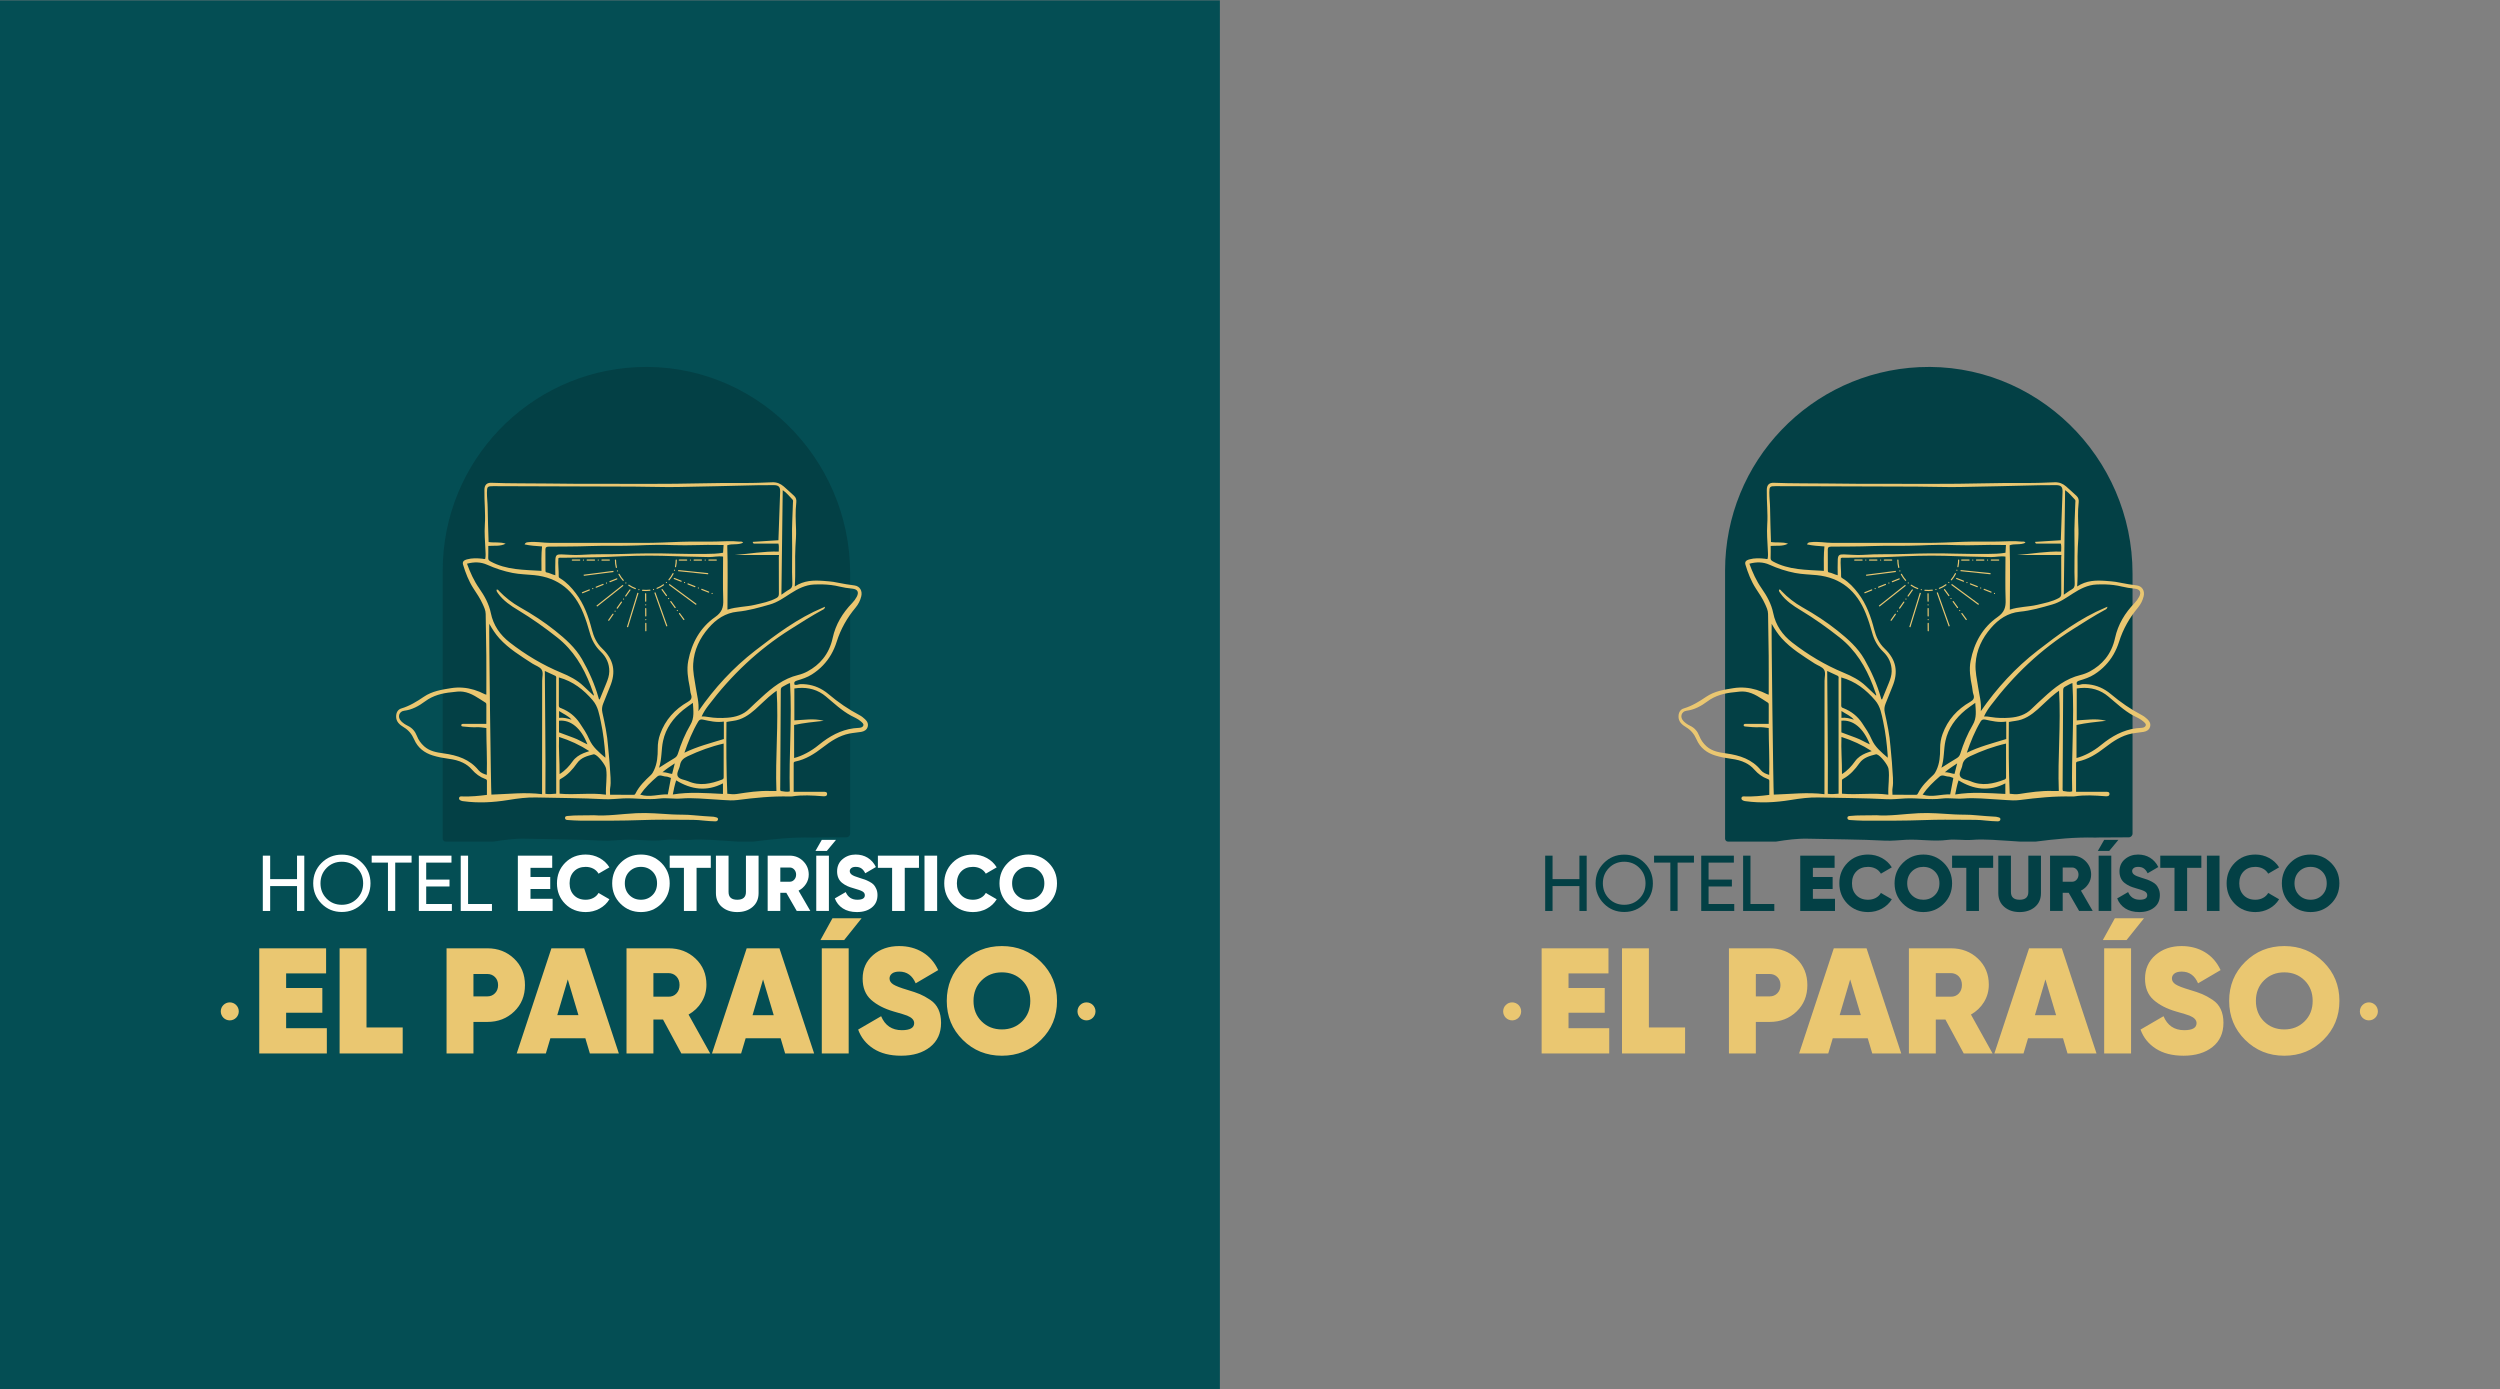 <?xml version="1.0" encoding="UTF-8" standalone="no"?>
<!-- Created with Inkscape (http://www.inkscape.org/) -->

<svg
   version="1.1"
   id="svg2"
   width="782.113"
   height="434.68"
   viewBox="0 0 782.113 434.68"
   xmlns="http://www.w3.org/2000/svg"
   xmlns:svg="http://www.w3.org/2000/svg">
  <rect x="0" y="0" width="782.113" height="434.68" fill="#808080" stroke="none"/>
  <defs
     id="defs6">
    <clipPath
       clipPathUnits="userSpaceOnUse"
       id="clipPath22">
      <path
         d="M 0,326.01 H 586.585 V 0 H 0 Z"
         id="path20" />
    </clipPath>
  </defs>
  <g
     id="g8"
     transform="matrix(1.333,0,0,-1.333,0,434.68)">
    <path
       d="M 0,0 H 286.297 V 326.01 H 0 Z"
       style="fill:#044e54;fill-opacity:1;fill-rule:nonzero;stroke:none"
       id="path10" />
    <g
       id="g12"
       transform="translate(69.71,125.275)">
      <path
         d="M 0,0 H 1.705 V -12.98 H 0 v 5.841 H -6.304 V -12.98 H -8.031 V 0 h 1.727 V -5.507 H 0 Z"
         style="fill:#ffffff;fill-opacity:1;fill-rule:nonzero;stroke:none"
         id="path14" />
    </g>
    <g
       id="g16">
      <g
         id="g18"
         clip-path="url(#clipPath22)">
        <g
           id="g24"
           transform="translate(76.652,115.196)">
          <path
             d="m 0,0 c 0.958,-0.97 2.148,-1.454 3.57,-1.454 1.421,0 2.611,0.484 3.569,1.454 0.958,0.972 1.437,2.168 1.437,3.589 0,1.433 -0.479,2.635 -1.437,3.607 C 6.181,8.165 4.991,8.65 3.57,8.65 2.148,8.65 0.958,8.165 0,7.196 -0.958,6.224 -1.437,5.022 -1.437,3.589 -1.437,2.168 -0.958,0.972 0,0 M 8.345,-1.177 C 7.039,-2.487 5.448,-3.141 3.57,-3.141 c -1.879,0 -3.468,0.654 -4.766,1.964 -1.298,1.31 -1.947,2.899 -1.947,4.766 0,1.879 0.649,3.47 1.947,4.774 1.298,1.304 2.887,1.957 4.766,1.957 1.878,0 3.469,-0.653 4.775,-1.957 C 9.649,7.059 10.3,5.468 10.3,3.589 10.3,1.722 9.649,0.133 8.345,-1.177"
             style="fill:#ffffff;fill-opacity:1;fill-rule:nonzero;stroke:none"
             id="path26" />
        </g>
        <g
           id="g28"
           transform="translate(96.595,125.275)">
          <path
             d="M 0,0 V -1.632 H -3.839 V -12.98 h -1.705 v 11.348 h -3.82 V 0 Z"
             style="fill:#ffffff;fill-opacity:1;fill-rule:nonzero;stroke:none"
             id="path30" />
        </g>
        <g
           id="g32"
           transform="translate(100.026,113.927)">
          <path
             d="m 0,0 h 6.025 v -1.632 h -7.751 v 12.98 H 5.933 V 9.716 H 0 V 5.73 H 5.47 V 4.115 H 0 Z"
             style="fill:#ffffff;fill-opacity:1;fill-rule:nonzero;stroke:none"
             id="path34" />
        </g>
        <g
           id="g36"
           transform="translate(109.855,113.927)">
          <path
             d="m 0,0 h 5.599 v -1.632 h -7.325 v 12.98 H 0 Z"
             style="fill:#ffffff;fill-opacity:1;fill-rule:nonzero;stroke:none"
             id="path38" />
        </g>
        <g
           id="g40"
           transform="translate(124.503,115.151)">
          <path
             d="m 0,0 h 5.192 v -2.856 h -8.159 v 12.98 H 5.098 V 7.268 H 0 V 5.118 H 4.635 V 2.299 L 0,2.299 Z"
             style="fill:#ffffff;fill-opacity:1;fill-rule:nonzero;stroke:none"
             id="path42" />
        </g>
        <g
           id="g44"
           transform="translate(137.463,112.035)">
          <path
             d="m 0,0 c -1.941,0 -3.55,0.647 -4.83,1.937 -1.279,1.292 -1.918,2.897 -1.918,4.813 0,1.916 0.639,3.519 1.918,4.811 1.28,1.292 2.889,1.939 4.83,1.939 1.163,0 2.238,-0.27 3.227,-0.807 0.99,-0.538 1.768,-1.271 2.337,-2.197 L 3.005,9.012 C 2.719,9.518 2.313,9.911 1.781,10.189 1.249,10.468 0.655,10.607 0,10.607 -1.149,10.607 -2.066,10.255 -2.752,9.549 -3.439,8.846 -3.783,7.911 -3.783,6.75 -3.783,5.587 -3.439,4.654 -2.752,3.951 -2.066,3.245 -1.149,2.893 0,2.893 c 0.655,0 1.251,0.143 1.791,0.426 0.537,0.284 0.942,0.675 1.214,1.169 L 5.564,3.005 C 5.006,2.078 4.234,1.345 3.245,0.807 2.256,0.27 1.175,0 0,0"
             style="fill:#ffffff;fill-opacity:1;fill-rule:nonzero;stroke:none"
             id="path46" />
        </g>
        <g
           id="g48"
           transform="translate(147.726,116.004)">
          <path
             d="M 0,0 C 0.723,-0.717 1.623,-1.075 2.698,-1.075 3.773,-1.075 4.672,-0.717 5.395,0 6.119,0.717 6.48,1.644 6.48,2.782 6.48,3.919 6.119,4.846 5.395,5.564 4.672,6.279 3.773,6.639 2.698,6.639 1.623,6.639 0.723,6.279 0,5.564 -0.723,4.846 -1.085,3.919 -1.085,2.782 -1.085,1.644 -0.723,0.717 0,0 m 7.481,-2.021 c -1.31,-1.298 -2.905,-1.947 -4.783,-1.947 -1.879,0 -3.474,0.649 -4.784,1.947 -1.31,1.298 -1.964,2.899 -1.964,4.803 0,1.904 0.654,3.505 1.964,4.803 1.31,1.298 2.905,1.947 4.784,1.947 1.878,0 3.473,-0.649 4.783,-1.947 1.312,-1.298 1.967,-2.899 1.967,-4.803 0,-1.904 -0.655,-3.505 -1.967,-4.803"
             style="fill:#ffffff;fill-opacity:1;fill-rule:nonzero;stroke:none"
             id="path50" />
        </g>
        <g
           id="g52"
           transform="translate(166.815,125.275)">
          <path
             d="M 0,0 V -2.856 H -3.337 V -12.98 H -6.304 V -2.856 H -9.641 V 0 Z"
             style="fill:#ffffff;fill-opacity:1;fill-rule:nonzero;stroke:none"
             id="path54" />
        </g>
        <g
           id="g56"
           transform="translate(176.625,113.241)">
          <path
             d="m 0,0 c -0.94,-0.803 -2.139,-1.206 -3.597,-1.206 -1.458,0 -2.659,0.403 -3.597,1.206 -0.94,0.803 -1.409,1.884 -1.409,3.245 v 8.789 h 2.965 V 3.503 c 0,-1.21 0.68,-1.816 2.041,-1.816 1.359,0 2.039,0.606 2.039,1.816 v 8.531 H 1.409 V 3.245 C 1.409,1.884 0.938,0.803 0,0"
             style="fill:#ffffff;fill-opacity:1;fill-rule:nonzero;stroke:none"
             id="path58" />
        </g>
        <g
           id="g60"
           transform="translate(183.133,122.494)">
          <path
             d="m 0,0 v -3.337 h 2.225 c 0.408,0 0.756,0.16 1.047,0.481 0.29,0.323 0.436,0.717 0.436,1.187 0,0.471 -0.146,0.866 -0.436,1.186 C 2.981,-0.16 2.633,0 2.225,0 Z M 3.857,-10.198 1.406,-5.933 H 0 v -4.265 h -2.967 v 12.98 h 5.192 c 1.235,0 2.287,-0.434 3.153,-1.298 0.864,-0.866 1.296,-1.916 1.296,-3.153 0,-0.792 -0.219,-1.523 -0.657,-2.198 -0.44,-0.672 -1.016,-1.196 -1.734,-1.566 l 2.762,-4.765 z"
             style="fill:#ffffff;fill-opacity:1;fill-rule:nonzero;stroke:none"
             id="path62" />
        </g>
        <path
           d="m 191.57,112.295 h 2.967 v 12.98 h -2.967 z m 1.298,16.689 h 3.337 l -2.151,-2.596 h -2.67 z"
           style="fill:#ffffff;fill-opacity:1;fill-rule:nonzero;stroke:none"
           id="path64" />
        <g
           id="g66"
           transform="translate(201.119,112.035)">
          <path
             d="m 0,0 c -1.323,0 -2.426,0.287 -3.31,0.862 -0.883,0.575 -1.511,1.357 -1.882,2.346 l 2.559,1.484 c 0.52,-1.199 1.427,-1.799 2.725,-1.799 1.175,0 1.763,0.352 1.763,1.058 0,0.383 -0.189,0.682 -0.567,0.899 -0.377,0.215 -1.085,0.465 -2.123,0.751 -0.543,0.148 -1.02,0.314 -1.427,0.5 -0.408,0.186 -0.807,0.43 -1.196,0.733 -0.389,0.301 -0.686,0.682 -0.89,1.14 -0.205,0.457 -0.306,0.983 -0.306,1.575 0,1.199 0.43,2.159 1.288,2.874 0.86,0.718 1.882,1.077 3.069,1.077 1.063,0 2.004,-0.252 2.819,-0.752 C 3.337,12.247 3.98,11.522 4.451,10.57 L 1.947,9.106 c -0.235,0.492 -0.526,0.868 -0.872,1.12 -0.346,0.254 -0.803,0.381 -1.372,0.381 -0.444,0 -0.788,-0.096 -1.028,-0.287 -0.241,-0.192 -0.362,-0.425 -0.362,-0.696 0,-0.321 0.15,-0.6 0.453,-0.835 C -0.931,8.554 -0.303,8.294 0.649,8.011 1.169,7.851 1.57,7.72 1.855,7.622 2.139,7.522 2.5,7.358 2.938,7.129 3.378,6.901 3.712,6.66 3.941,6.406 4.17,6.154 4.373,5.82 4.553,5.405 4.731,4.991 4.821,4.518 4.821,3.988 4.821,2.75 4.377,1.777 3.486,1.067 2.596,0.356 1.435,0 0,0"
             style="fill:#ffffff;fill-opacity:1;fill-rule:nonzero;stroke:none"
             id="path68" />
        </g>
        <g
           id="g70"
           transform="translate(215.675,125.275)">
          <path
             d="M 0,0 V -2.856 H -3.337 V -12.98 H -6.304 V -2.856 H -9.641 V 0 Z"
             style="fill:#ffffff;fill-opacity:1;fill-rule:nonzero;stroke:none"
             id="path72" />
        </g>
        <path
           d="m 216.973,125.275 h 2.967 v -12.98 h -2.967 z"
           style="fill:#ffffff;fill-opacity:1;fill-rule:nonzero;stroke:none"
           id="path74" />
        <g
           id="g76"
           transform="translate(228.356,112.035)">
          <path
             d="m 0,0 c -1.941,0 -3.55,0.647 -4.83,1.937 -1.279,1.292 -1.918,2.897 -1.918,4.813 0,1.916 0.639,3.519 1.918,4.811 1.28,1.292 2.889,1.939 4.83,1.939 1.163,0 2.238,-0.27 3.227,-0.807 0.99,-0.538 1.768,-1.271 2.337,-2.197 L 3.005,9.012 C 2.719,9.518 2.313,9.911 1.781,10.189 1.249,10.468 0.655,10.607 0,10.607 -1.149,10.607 -2.066,10.255 -2.752,9.549 -3.439,8.846 -3.783,7.911 -3.783,6.75 -3.783,5.587 -3.439,4.654 -2.752,3.951 -2.066,3.245 -1.149,2.893 0,2.893 c 0.655,0 1.251,0.143 1.791,0.426 0.537,0.284 0.942,0.675 1.214,1.169 L 5.564,3.005 C 5.006,2.078 4.234,1.345 3.245,0.807 2.256,0.27 1.175,0 0,0"
             style="fill:#ffffff;fill-opacity:1;fill-rule:nonzero;stroke:none"
             id="path78" />
        </g>
        <g
           id="g80"
           transform="translate(238.621,116.004)">
          <path
             d="M 0,0 C 0.723,-0.717 1.623,-1.075 2.698,-1.075 3.773,-1.075 4.672,-0.717 5.395,0 6.119,0.717 6.48,1.644 6.48,2.782 6.48,3.919 6.119,4.846 5.395,5.564 4.672,6.279 3.773,6.639 2.698,6.639 1.623,6.639 0.723,6.279 0,5.564 -0.723,4.846 -1.085,3.919 -1.085,2.782 -1.085,1.644 -0.723,0.717 0,0 m 7.481,-2.021 c -1.31,-1.298 -2.905,-1.947 -4.783,-1.947 -1.879,0 -3.474,0.649 -4.784,1.947 -1.31,1.298 -1.964,2.899 -1.964,4.803 0,1.904 0.654,3.505 1.964,4.803 1.31,1.298 2.905,1.947 4.784,1.947 1.878,0 3.473,-0.649 4.783,-1.947 1.312,-1.298 1.967,-2.899 1.967,-4.803 0,-1.904 -0.655,-3.505 -1.967,-4.803"
             style="fill:#ffffff;fill-opacity:1;fill-rule:nonzero;stroke:none"
             id="path82" />
        </g>
        <g
           id="g84"
           transform="translate(202.21,110.58)">
          <path
             d="m 0,0 h -6.839 l -2.82,-5.112 h 5.57 z m -25.593,-22.74 2.467,8.391 2.503,-8.391 z m -1.376,15.689 -8.144,-24.678 h 6.839 l 1.059,3.561 h 8.214 l 1.057,-3.561 h 6.805 l -8.144,24.678 z m 43.045,-12.075 c -0.869,0.575 -1.669,1.016 -2.398,1.322 -0.728,0.305 -1.692,0.635 -2.89,0.987 -1.669,0.494 -2.791,0.928 -3.367,1.304 -0.576,0.377 -0.863,0.835 -0.863,1.375 0,0.47 0.193,0.858 0.581,1.164 0.388,0.305 0.957,0.458 1.71,0.458 1.786,0 3.067,-0.916 3.843,-2.75 l 5.287,3.103 c -0.846,1.833 -2.067,3.231 -3.666,4.195 -1.598,0.964 -3.431,1.445 -5.499,1.445 -2.445,0 -4.483,-0.705 -6.117,-2.115 -1.634,-1.41 -2.45,-3.256 -2.45,-5.534 0,-2.116 0.658,-3.767 1.974,-4.954 1.316,-1.187 3.103,-2.11 5.359,-2.767 1.598,-0.447 2.632,-0.765 3.102,-0.952 1.105,-0.447 1.657,-1.035 1.657,-1.763 0,-1.105 -0.963,-1.657 -2.891,-1.657 -2.326,0 -3.948,1.093 -4.864,3.278 l -5.394,-3.137 c 0.681,-1.88 1.879,-3.373 3.595,-4.478 1.716,-1.104 3.879,-1.656 6.487,-1.656 2.82,0 5.089,0.681 6.804,2.044 1.715,1.364 2.574,3.255 2.574,5.677 0,1.221 -0.211,2.285 -0.635,3.191 -0.422,0.904 -1.07,1.643 -1.939,2.22 M -9.342,-31.729 h 6.311 v 24.678 h -6.311 z m 47.029,7.527 c -1.269,-1.258 -2.856,-1.886 -4.759,-1.886 -1.904,0 -3.491,0.628 -4.76,1.886 -1.269,1.257 -1.903,2.86 -1.903,4.812 0,1.95 0.634,3.554 1.903,4.812 1.269,1.256 2.856,1.886 4.76,1.886 1.903,0 3.49,-0.63 4.759,-1.886 1.269,-1.258 1.903,-2.862 1.903,-4.812 0,-1.952 -0.634,-3.555 -1.903,-4.812 m 4.424,13.96 c -2.502,2.479 -5.565,3.719 -9.183,3.719 -3.62,0 -6.681,-1.24 -9.184,-3.719 -2.504,-2.479 -3.755,-5.529 -3.755,-9.148 0,-3.62 1.251,-6.669 3.755,-9.149 2.503,-2.479 5.564,-3.719 9.184,-3.719 3.618,0 6.681,1.24 9.183,3.719 2.504,2.48 3.755,5.529 3.755,9.149 0,3.619 -1.251,6.669 -3.755,9.148 m -85.578,-7.421 c -0.494,-0.517 -1.128,-0.764 -1.904,-0.74 h -3.49 v 5.535 h 3.49 c 0.776,0 1.41,-0.26 1.904,-0.776 0.493,-0.517 0.74,-1.187 0.74,-2.009 0,-0.823 -0.247,-1.493 -0.74,-2.01 m 5.923,-1.991 c 0.752,1.233 1.128,2.59 1.128,4.071 0,2.468 -0.852,4.506 -2.556,6.117 -1.705,1.609 -3.814,2.415 -6.329,2.415 h -9.87 v -24.678 h 6.31 v 7.967 h 2.256 l 4.302,-7.967 h 6.769 l -5.077,9.13 c 1.292,0.729 2.315,1.711 3.067,2.945 m -78.651,12.603 h -6.311 v -24.678 h 14.807 v 6.099 h -8.496 z m -18.861,-15.124 h 8.496 v 5.816 h -8.496 v 3.42 h 9.378 v 5.888 h -15.689 v -24.678 h 15.865 v 5.922 h -9.554 z m 49.019,4.582 c -0.482,-0.493 -1.075,-0.74 -1.78,-0.74 h -3.278 v 5.254 h 3.278 c 0.705,0 1.298,-0.243 1.78,-0.724 0.482,-0.481 0.723,-1.11 0.723,-1.886 0,-0.775 -0.241,-1.41 -0.723,-1.904 m 4.495,8.109 c -1.692,1.622 -3.784,2.433 -6.275,2.433 h -9.589 v -24.678 h 6.311 v 7.403 h 3.278 c 2.491,0 4.583,0.811 6.275,2.433 1.692,1.621 2.539,3.689 2.539,6.204 0,2.515 -0.847,4.584 -2.539,6.205 m 10.119,-13.256 2.468,8.391 2.502,-8.391 z m -1.376,15.689 -8.143,-24.678 h 6.84 l 1.058,3.561 h 8.214 l 1.057,-3.561 h 6.804 l -8.143,24.678 z"
             style="fill:#eac771;fill-opacity:1;fill-rule:nonzero;stroke:none"
             id="path86" />
        </g>
        <g
           id="g88"
           transform="translate(56.039,88.728)">
          <path
             d="m 0,0 c 0,-1.167 -0.946,-2.113 -2.113,-2.113 -1.167,0 -2.113,0.946 -2.113,2.113 0,1.167 0.946,2.113 2.113,2.113 C -0.946,2.113 0,1.167 0,0"
             style="fill:#eac771;fill-opacity:1;fill-rule:nonzero;stroke:none"
             id="path90" />
        </g>
        <g
           id="g92"
           transform="translate(257.106,88.728)">
          <path
             d="m 0,0 c 0,-1.167 -0.946,-2.113 -2.113,-2.113 -1.167,0 -2.113,0.946 -2.113,2.113 0,1.167 0.946,2.113 2.113,2.113 C -0.946,2.113 0,1.167 0,0"
             style="fill:#eac771;fill-opacity:1;fill-rule:nonzero;stroke:none"
             id="path94" />
        </g>
        <g
           id="g96"
           transform="translate(149.446,239.923)">
          <path
             d="m 0,0 c -25.355,-1.183 -45.55,-22.116 -45.55,-47.763 v -62.892 c 0,-0.385 0.312,-0.697 0.696,-0.697 h 11.235 c 0.004,0.001 0.007,0.001 0.011,0.001 2.49,0.405 4.974,0.749 7.487,0.684 6.008,-0.151 12.022,-0.133 18.025,-0.458 1.701,-0.093 3.39,0.127 5.079,0.209 3.21,0.156 6.403,-0.459 9.619,-0.041 1.91,0.244 3.849,-0.145 5.788,0.012 3.152,0.255 6.298,-0.116 9.445,-0.279 0.62,-0.029 1.241,-0.081 1.861,-0.128 10e-4,0 0.003,0 0.004,0 h 3.606 c 0.007,0.001 0.013,0.001 0.02,0.002 4.615,0.594 9.236,1.067 13.897,0.945 0.209,-0.006 0.418,-0.012 0.622,0.017 l 7.352,0.041 c 0.49,0.003 0.885,0.401 0.885,0.89 v 61.014 C 50.082,-21.042 27.371,1.277 0,0"
             style="fill:#034045;fill-opacity:1;fill-rule:nonzero;stroke:none"
             id="path98" />
        </g>
        <g
           id="g100"
           transform="translate(202.614,155.812)">
          <path
             d="m 0,0 c -0.144,-0.42 -0.626,-0.528 -1.056,-0.544 -3.215,-0.128 -5.938,-1.399 -8.415,-3.235 -0.369,-0.272 -0.728,-0.554 -1.087,-0.851 -1.697,-1.4 -3.933,-2.574 -5.681,-2.99 v 7.753 c 2.287,0.493 4.527,0.708 6.768,0.959 0.057,0.005 0.118,0.016 0.174,0.021 -0.056,0.015 -0.117,0.031 -0.174,0.041 -2.225,0.559 -4.446,0.154 -6.712,0.056 v 7.487 c 2.471,0.384 4.723,0.015 6.712,-1.349 C -9.245,7.189 -9.02,7.02 -8.799,6.835 -6.902,5.261 -5.123,3.543 -2.928,2.348 -2.123,1.913 -1.251,1.584 -0.559,0.959 -0.277,0.697 0.149,0.42 0,0 m -23.931,6.574 c -0.949,-0.877 -1.918,-1.728 -2.825,-2.641 -1.426,-1.42 -3.21,-1.954 -5.123,-2.097 -1.492,-0.118 -3,-0.087 -4.482,0.164 -0.492,0.082 -0.984,0.159 -1.589,0.128 0.441,0.974 0.99,1.79 1.579,2.569 5.374,7.112 11.738,13.163 19.306,17.916 2.461,1.549 4.907,3.128 7.466,4.518 0.041,0.02 0.082,0.041 0.128,0.061 0.205,0.108 0.431,0.251 0.492,0.687 -0.164,-0.066 -0.328,-0.133 -0.492,-0.205 -5.943,-2.487 -10.973,-6.276 -15.921,-10.101 -5.149,-3.99 -9.548,-8.764 -13.312,-14.209 0.2,2.01 -0.354,3.84 -0.636,5.702 -0.271,1.81 -0.702,3.584 -0.584,5.451 0.2,3.235 1.523,5.963 3.599,8.368 1.79,2.082 3.99,3.553 6.754,3.825 2.635,0.257 5.138,0.985 7.65,1.703 1.8,0.512 3.292,1.589 4.836,2.579 1.697,1.087 3.491,2.02 5.522,2.107 0.697,0.031 1.395,0.041 2.092,0.021 1.292,-0.041 2.579,-0.185 3.851,-0.498 0.995,-0.246 2.005,-0.394 3.02,-0.492 1.262,-0.123 1.636,-0.815 1.051,-1.923 -0.287,-0.538 -0.646,-1.02 -1.066,-1.456 -2.256,-2.333 -3.887,-5.015 -4.579,-8.209 -0.41,-1.887 -1.169,-3.513 -2.277,-4.877 -0.954,-1.184 -2.169,-2.174 -3.635,-2.964 -0.688,-0.369 -1.441,-0.656 -2.2,-0.841 -3.451,-0.835 -6.102,-2.953 -8.625,-5.286 m 6.676,-22.019 c -0.769,-0.235 -1.451,0.026 -2.138,0.082 -0.169,0.282 -0.108,0.58 -0.108,0.862 0.047,7.594 0.098,15.188 0.129,22.782 0.005,0.416 0.102,0.682 0.497,0.867 0.564,0.261 1.061,0.651 1.677,0.825 0.487,-8.501 -0.282,-16.947 -0.057,-25.418 m -3.138,0.088 c -0.579,0 -1.072,-0.016 -1.559,0 -2.61,0.082 -5.179,-0.313 -7.748,-0.708 -0.738,-0.118 -1.461,-0.026 -2.22,0.056 -0.241,5.656 -0.251,11.225 -0.2,16.845 0.528,0.092 1.036,0.195 1.549,0.256 2.076,0.257 3.702,1.364 5.225,2.708 1.415,1.251 2.717,2.635 4.22,3.794 0.226,0.174 0.461,0.339 0.79,0.58 0.471,-7.882 -0.354,-15.655 -0.057,-23.531 m -12.742,2.681 c -2.62,-1 -5.251,-1.589 -7.984,-0.389 -0.836,0.364 -2.025,0.405 -2.42,1.138 -0.405,0.749 0.374,1.713 0.512,2.605 0.17,1.087 0.821,1.656 1.805,2.118 2.703,1.266 5.477,2.302 8.446,2.974 0,-2.677 0,-5.297 0.005,-7.917 0,-0.283 -0.113,-0.436 -0.364,-0.529 m 0.195,-3.374 c -3.933,0.19 -7.83,0.529 -11.774,-0.133 0.221,1.138 0.426,2.179 0.795,3.318 3.528,-2.175 7.159,-2.682 10.979,-0.703 z m -14.209,5.077 c 0.954,0.825 1.856,1.389 2.907,2.097 -0.241,-0.943 -0.431,-1.692 -0.63,-2.477 -0.734,0.057 -1.359,0.441 -2.277,0.38 m 1.266,-5.189 c -2.158,0.087 -4.261,-0.77 -6.471,-0.052 1.133,1.651 2.533,2.995 4,4.256 0.62,0.534 1.359,0.005 2.041,-0.01 0.374,-0.005 0.743,-0.2 1.169,-0.328 -0.246,-1.292 -0.487,-2.559 -0.739,-3.866 m 7.148,17.121 c 0.257,0.436 0.605,0.538 1.062,0.441 1.61,-0.344 3.215,-0.733 4.943,-0.467 v -4.097 c -3.123,-0.959 -6.287,-1.764 -9.256,-3.215 0.882,2.569 1.877,5.036 3.251,7.338 m -1.856,-0.805 c -1.246,-2.118 -2.189,-4.405 -2.923,-6.758 -0.148,-0.482 -0.4,-0.8 -0.841,-1.062 -1.169,-0.687 -2.312,-1.436 -3.584,-2.236 0.692,2.108 0.498,4.241 0.939,6.292 0.651,3.005 2.374,5.323 4.691,7.246 0.687,0.569 1.436,1.056 2.308,1.692 0.113,-1.826 0.4,-3.497 -0.59,-5.174 M -53.882,-16.25 c -1.83,0.011 -3.661,0.006 -5.548,0.006 0,0.599 -0.072,1.076 0.01,1.528 0.292,1.635 0.005,3.256 -0.061,4.876 -0.072,1.646 -0.303,3.287 -0.421,4.933 -0.189,2.697 -0.754,5.333 -1.338,7.958 -0.164,0.738 -0.082,1.4 0.184,2.072 0.518,1.312 1.031,2.63 1.58,3.933 1.482,3.507 0.959,6.384 -1.805,9.014 -1.318,1.256 -1.995,2.769 -2.436,4.477 -0.779,3.03 -1.83,5.953 -3.748,8.481 -1.021,1.348 -2.154,2.584 -3.615,3.476 -0.2,0.118 -0.421,0.221 -0.41,0.518 0.041,1.415 -0.195,2.831 -0.077,4.241 0.277,0.205 0.574,0.107 0.851,0.113 3.733,0.071 7.466,0.051 11.189,0.225 4.097,0.195 8.194,0.344 12.291,0.236 3.651,-0.097 7.302,-0.256 10.952,-0.297 1.098,-0.011 2.185,0.287 3.374,0.113 0,-3.436 -0.087,-6.8 0.036,-10.158 0.062,-1.759 -0.292,-2.908 -1.897,-4.031 -3.512,-2.456 -5.502,-6.061 -6.317,-10.276 -0.395,-2.046 -0.077,-4.076 0.338,-6.086 0.118,-0.59 0.113,-1.221 0.313,-1.78 0.318,-0.876 -0.01,-1.343 -0.749,-1.764 -3.051,-1.738 -5.276,-4.204 -6.486,-7.537 -0.4,-1.098 -0.58,-2.226 -0.575,-3.395 0.011,-1.764 -0.112,-3.507 -0.892,-5.143 -0.189,-0.41 -0.395,-0.784 -0.728,-1.097 -1.384,-1.292 -2.748,-2.605 -3.6,-4.343 -0.082,-0.175 -0.184,-0.293 -0.415,-0.293 m -6.517,0.026 c -3.641,0.518 -7.21,-0.113 -10.886,0.236 0,1.036 0.005,2.077 0,3.117 0,0.231 0.159,0.303 0.323,0.39 1.579,0.877 2.748,2.185 3.769,3.636 0.953,1.353 2.43,1.728 3.907,2.102 0.051,0.01 0.108,0 0.154,-0.01 0.871,-0.221 2.646,-2.508 2.774,-3.4 0.292,-2 -0.139,-3.974 -0.041,-6.071 m -11.009,13.553 c 2.538,-0.811 4.871,-1.877 7.101,-3.328 -0.512,-0.18 -0.963,-0.313 -1.389,-0.493 -1,-0.425 -1.861,-0.974 -2.528,-1.902 -0.795,-1.118 -1.723,-2.159 -3.056,-2.995 0.02,2.974 -0.246,5.8 -0.128,8.718 m 0.005,4.481 v 1.605 c 1.03,-0.697 2.143,-1.102 2.928,-2.041 -0.944,0.298 -1.882,0.559 -2.928,0.436 m 6.656,-6.225 c -1.185,0.518 -2.185,1.169 -3.298,1.559 -1.128,0.4 -2.246,0.836 -3.374,1.256 v 2.738 c 2.754,0.267 5.185,-1.743 6.672,-5.553 m -6.702,15.711 c 3.322,-0.917 5.814,-2.876 7.953,-5.384 1.241,-1.451 1.507,-3.235 1.887,-4.994 0.559,-2.615 0.871,-5.266 1.061,-7.928 0.015,-0.159 0.005,-0.312 0.005,-0.543 -1.507,1.307 -2.994,2.507 -3.794,4.358 -0.58,1.349 -1.41,2.575 -2.231,3.795 -1.071,1.59 -2.512,2.733 -4.292,3.451 -0.277,0.113 -0.6,0.159 -0.594,0.61 0.015,2.179 0.005,4.359 0.005,6.635 m -0.626,-21.874 v -5.41 c -0.856,-0.036 -1.646,-0.195 -2.533,-0.031 0.082,9.589 -0.097,19.147 -0.138,28.833 0.887,-0.415 1.64,-0.774 2.399,-1.113 0.41,-0.184 0.262,-0.533 0.262,-0.82 0.01,-7.153 0.01,-14.306 0.01,-21.459 m -3.297,21.074 c 0,-8.542 -0.01,-17.085 -0.021,-25.628 v -0.974 c -4.05,0.513 -7.973,0.015 -11.891,-0.103 -0.112,0.518 -0.6,39.181 -0.497,40.094 0.713,-1.272 1.446,-2.405 2.354,-3.41 2.21,-2.446 5.009,-4.133 7.732,-5.912 0.744,-0.482 1.764,-0.769 2.2,-1.446 0.446,-0.682 0.123,-1.733 0.123,-2.621 m -12.994,-22.074 c -0.753,0.225 -1.456,0.497 -1.922,1.077 -1.047,1.292 -2.288,2.169 -3.657,2.779 -1.405,0.625 -2.943,0.969 -4.548,1.189 -1.63,0.226 -3.266,0.487 -4.579,1.667 -0.759,0.682 -1.323,1.477 -1.692,2.425 -0.415,1.072 -1.097,1.887 -2.154,2.39 -0.569,0.272 -1.102,0.625 -1.543,1.077 -0.964,0.984 -0.462,2.302 0.682,2.445 1.866,0.231 3.446,1.103 4.953,2.221 1.831,1.359 3.99,1.918 6.246,2.128 0.441,0.036 0.882,0.107 1.323,0.149 0.456,0.04 0.892,0.03 1.312,-0.026 1.985,-0.267 3.585,-1.518 5.261,-2.564 0.18,-0.108 0.216,-0.277 0.216,-0.472 -0.005,-1.466 -0.005,-2.933 -0.005,-4.507 h -4.831 c -0.184,0 -0.364,-0.005 -0.548,-0.005 -0.031,0 -0.062,0 -0.093,-0.005 -0.22,-0.005 -0.43,-0.067 -0.41,-0.349 0.016,-0.226 0.216,-0.251 0.41,-0.272 0.026,0 0.052,-0.005 0.077,-0.005 1.046,-0.113 2.092,-0.195 3.144,-0.159 0.733,0.026 1.456,-0.072 2.251,-0.19 0.005,-3.656 0.225,-7.291 0.107,-10.993 m -1.779,43.78 c -1.231,1.759 -2.097,3.682 -2.866,5.779 1.661,0.451 3.24,0.431 4.748,-0.251 1.918,-0.862 3.892,-1.513 5.963,-1.918 1.682,-0.328 3.39,-0.344 5.082,-0.513 5.707,-0.574 9.399,-3.733 11.501,-8.937 0.6,-1.482 1.093,-3 1.508,-4.538 0.467,-1.734 1.287,-3.236 2.6,-4.497 1.297,-1.246 2.02,-2.805 1.994,-4.631 -0.015,-0.954 -0.328,-1.856 -0.682,-2.733 -0.517,-1.287 -1.051,-2.569 -1.579,-3.861 -0.215,0.056 -0.21,0.241 -0.261,0.41 -0.903,3.19 -2.246,6.205 -3.892,9.071 -1.564,2.713 -3.882,4.748 -6.292,6.676 -2.584,2.072 -5.359,3.862 -8.245,5.492 -1.816,1.021 -3.451,2.297 -4.897,3.805 -0.149,0.159 -0.246,0.431 -0.59,0.343 -0.097,-0.369 0.149,-0.625 0.338,-0.892 1.241,-1.728 2.964,-2.882 4.749,-3.953 3.194,-1.928 6.225,-4.082 9.153,-6.4 3.758,-2.974 6.096,-6.871 7.789,-11.245 0.276,-0.702 0.523,-1.42 0.774,-2.138 0.015,-0.041 -0.005,-0.102 -0.016,-0.272 -0.84,0.775 -1.62,1.523 -2.394,2.257 -1.518,1.451 -3.323,2.358 -5.225,3.143 -4.369,1.81 -8.4,4.23 -12.112,7.117 -2.23,1.733 -3.841,4.005 -4.42,6.887 -0.436,2.143 -1.487,4.03 -2.728,5.799 m 17.865,3.071 c -0.815,0.19 -1.395,0.58 -2.077,0.672 -0.225,0.031 -0.236,0.246 -0.236,0.436 -0.005,1.656 -0.015,3.313 -0.015,4.969 0,0.523 0.323,0.636 0.784,0.641 3.205,0.03 6.415,0.01 9.615,0.133 3.707,0.139 7.42,-0.026 11.117,0.144 2.892,0.133 5.784,0.189 8.671,0.077 3.497,-0.134 6.989,0.133 10.481,0.035 0.359,-0.01 0.723,0 1.148,0 -0.041,-0.656 -0.082,-1.225 -0.118,-1.825 -1.358,-0.241 -2.722,-0.272 -4.076,-0.277 -2.605,-0.01 -5.21,-0.015 -7.81,0.067 -3.83,0.123 -7.665,0.066 -11.491,-0.072 -3.364,-0.128 -6.727,0.031 -10.086,-0.22 -1.487,-0.108 -2.989,0.082 -4.487,0.117 -1.061,0.026 -1.348,-0.179 -1.405,-1.215 -0.066,-1.2 -0.015,-2.405 -0.015,-3.682 m -14.583,20.911 c 11.019,-0.031 22.033,-0.061 33.053,-0.107 3.338,-0.011 6.681,-0.144 10.019,-0.098 6.302,0.092 12.604,0.282 18.911,0.421 1.287,0.03 2.575,0.035 3.867,0.025 1.128,-0.01 1.528,-0.389 1.497,-1.538 -0.113,-3.784 -0.267,-7.563 -0.405,-11.394 -2,-0.128 -4.005,-0.256 -6.03,-0.384 0.056,-0.534 0.441,-0.4 0.718,-0.405 1.758,-0.011 3.522,-0.006 5.317,-0.006 0.169,-0.615 0.072,-1.205 0.072,-1.871 -3.502,0.107 -6.907,-0.534 -10.348,-0.8 h 10.404 c 0.046,-0.041 -0.041,-0.292 -0.041,-0.508 0.005,-2.866 -0.005,-5.733 0.016,-8.594 0.005,-0.487 -0.159,-0.769 -0.57,-0.995 -1.584,-0.866 -3.343,-1.184 -5.071,-1.599 -2.087,-0.498 -4.271,-0.416 -6.43,-1.134 0.01,5.066 0.123,10.071 -0.046,15.112 1.179,0.441 2.528,0 3.712,0.6 -0.236,0.389 -0.559,0.225 -0.82,0.256 -1.887,0.21 -3.769,0.062 -5.656,0.02 -2.682,-0.056 -5.369,0.042 -8.045,-0.056 -2.995,-0.113 -5.984,-0.272 -8.984,-0.261 -7.256,0.025 -14.517,-0.021 -21.772,0.005 -1.698,0.005 -3.39,0.374 -5.097,0.164 -0.334,-0.041 -0.693,-0.021 -0.903,-0.523 1.344,-0.303 2.682,-0.38 4.097,-0.477 -0.195,-1.923 -0.148,-3.831 -0.133,-5.733 -4.118,0.262 -8.235,0.174 -11.968,2.22 -0.369,0.206 -0.544,0.385 -0.528,0.826 0.041,0.918 0.015,1.836 0.015,2.805 1.385,0.113 2.79,-0.159 4.077,0.528 -1.308,0.467 -2.677,0.174 -4.005,0.39 -0.077,2.666 -0.19,5.333 -0.215,8.004 -0.011,1.21 -0.18,2.41 -0.175,3.62 0.005,1.364 0.128,1.492 1.467,1.487 m 67.952,-0.938 c 0.995,-0.657 1.585,-1.503 2.302,-2.215 0.2,-0.2 0.103,-0.503 0.098,-0.759 -0.072,-2.759 -0.277,-5.523 -0.205,-8.276 0.087,-3.549 -0.093,-7.097 0.061,-10.645 0.031,-0.682 -0.138,-1.123 -0.769,-1.452 -0.569,-0.302 -1.082,-0.717 -1.795,-1.205 0.103,8.266 0.206,16.337 0.308,24.552 M 0.4,1.482 C 0.015,1.836 -0.4,2.179 -0.861,2.42 -3.477,3.795 -5.892,5.446 -8.148,7.358 -8.574,7.717 -9.015,8.04 -9.471,8.317 c -1.569,0.964 -3.328,1.446 -5.266,1.405 -0.482,-0.01 -0.949,-0.333 -1.42,-0.118 -0.17,0.59 0.077,0.8 0.615,0.959 1.205,0.354 2.41,0.754 3.476,1.436 0.975,0.62 1.841,1.328 2.595,2.123 1.482,1.543 2.549,3.405 3.225,5.558 0.934,2.974 2.446,5.62 4.436,8.004 0.646,0.78 1.092,1.657 1.328,2.646 0.303,1.246 -0.308,2.364 -1.554,2.544 -1.348,0.195 -2.692,0.374 -4.02,0.666 -0.666,0.144 -1.343,0.252 -2.015,0.303 -0.467,0.036 -0.933,0.077 -1.4,0.113 -2.215,0.153 -4.43,0.123 -6.62,-1.318 0.241,3.297 -0.02,6.317 0.159,9.337 0.077,1.339 0.19,2.677 0.144,4.015 -0.077,2.123 -0.19,4.246 0.056,6.369 0.072,0.605 -0.051,1.138 -0.533,1.569 -0.805,0.718 -1.579,1.472 -2.395,2.169 -0.769,0.661 -1.605,1.036 -2.702,0.995 -2.231,-0.092 -4.471,-0.185 -6.702,-0.164 -7.127,0.066 -14.255,-0.246 -21.382,-0.205 -8.23,0.046 -16.465,-0.052 -24.701,0.082 -4.363,0.066 -8.732,-0.011 -13.096,0.169 -1.159,0.051 -1.666,-0.523 -1.687,-1.641 -0.056,-2.733 0.287,-5.466 0.103,-8.194 -0.128,-1.954 0.041,-3.882 0.133,-5.825 0.041,-0.728 0.103,-1.467 -0.036,-2.179 -0.23,-0.118 -0.425,-0.011 -0.63,0.015 -1.231,0.138 -2.467,0.185 -3.672,-0.154 -0.379,-0.108 -0.769,-0.266 -0.913,-0.595 -0.071,-0.159 -0.082,-0.359 -0.005,-0.615 0,-0.005 0.005,-0.01 0.005,-0.015 0.595,-1.959 1.323,-3.862 2.441,-5.59 0.769,-1.189 1.585,-2.358 2.164,-3.661 0.328,-0.733 0.697,-1.461 0.708,-2.307 0.046,-3.261 0.118,-6.517 0.148,-9.779 0.026,-3.046 0.006,-6.091 0.006,-9.189 -0.165,0.052 -0.267,0.062 -0.354,0.108 -1.646,0.846 -3.343,1.39 -5.113,1.528 -0.907,0.077 -1.84,0.046 -2.794,-0.102 -2.236,-0.354 -4.482,-0.718 -6.394,-2.016 -1.657,-1.128 -3.333,-2.163 -5.272,-2.743 -0.841,-0.246 -1.21,-0.948 -1.241,-1.82 -0.041,-1.297 0.821,-2.015 1.775,-2.59 1.153,-0.697 1.917,-1.635 2.451,-2.866 0.841,-1.949 2.384,-3.159 4.394,-3.774 1.231,-0.379 2.492,-0.61 3.764,-0.779 1.184,-0.154 2.307,-0.426 3.317,-0.929 0.78,-0.384 1.488,-0.907 2.108,-1.62 0.846,-0.964 1.836,-1.718 3.051,-2.159 0.225,-0.082 0.451,-0.154 0.451,-0.466 -0.01,-1.098 -0.005,-2.195 -0.005,-3.292 -1.933,-0.246 -3.764,-0.421 -5.605,-0.364 -0.056,0 -0.107,0.005 -0.164,0.005 -0.307,0.015 -0.687,0.061 -0.759,-0.364 -0.082,-0.446 0.293,-0.569 0.616,-0.687 0.118,-0.047 0.251,-0.052 0.384,-0.072 3.508,-0.482 7.005,-0.287 10.466,0.272 0.041,0.005 0.087,0.015 0.128,0.02 2.159,0.349 4.313,0.641 6.492,0.585 5.307,-0.134 10.619,-0.118 15.921,-0.405 1.503,-0.082 2.995,0.112 4.487,0.184 2.836,0.139 5.656,-0.405 8.497,-0.036 1.687,0.216 3.399,-0.128 5.112,0.011 2.784,0.225 5.564,-0.103 8.343,-0.247 0.548,-0.025 1.097,-0.071 1.646,-0.112 1.061,-0.077 2.128,-0.134 3.189,0 0.016,0 0.031,0.005 0.046,0.005 4.067,0.523 8.138,0.938 12.245,0.83 0.185,-0.005 0.369,-0.01 0.549,0.016 2.41,0.39 4.82,0.231 7.23,0.046 0.015,0 0.031,0 0.046,-0.005 0.41,-0.026 0.918,-0.036 0.969,0.477 0.057,0.579 -0.477,0.574 -0.912,0.569 h -0.057 c -0.267,0 -0.543,-0.005 -0.81,-0.005 -1.99,-0.005 -3.984,-0.005 -6.061,-0.005 0,2.302 0.005,4.507 0,6.707 0,0.271 0.154,0.353 0.385,0.4 2.456,0.507 4.502,1.81 6.44,3.317 0.015,0.01 0.031,0.026 0.046,0.036 1.867,1.446 3.82,2.728 6.179,3.21 0.918,0.19 1.872,0.236 2.8,0.4 0.666,0.118 1.266,0.436 1.497,1.128 C 1.246,0.38 0.928,0.995 0.4,1.482"
             style="fill:#eac771;fill-opacity:1;fill-rule:nonzero;stroke:none"
             id="path102" />
        </g>
        <g
           id="g104"
           transform="translate(139.343,134.765)">
          <path
             d="m 0,0 c 3.084,-0.252 6.524,0.306 9.984,0.477 2.813,0.139 5.618,-0.129 8.424,-0.287 1.678,-0.095 3.36,-0.012 5.038,-0.197 1.563,-0.173 3.139,-0.233 4.708,-0.349 0.155,-0.012 0.306,-0.068 0.459,-0.105 0.289,-0.069 0.611,-0.147 0.558,-0.525 -0.046,-0.336 -0.34,-0.463 -0.65,-0.448 -0.916,0.044 -1.839,0.059 -2.746,0.178 -1.624,0.213 -3.254,0.174 -4.88,0.187 -3.154,0.025 -6.312,0.052 -9.463,-0.065 -4.835,-0.179 -9.67,-0.152 -14.506,-0.141 -1.022,0.002 -2.045,0.099 -3.067,0.152 -0.318,0.016 -0.591,0.112 -0.599,0.482 -0.008,0.39 0.282,0.432 0.594,0.467 1.913,0.21 3.834,0.1 6.146,0.174"
             style="fill:#eac771;fill-opacity:1;fill-rule:nonzero;stroke:none"
             id="path106" />
        </g>
        <g
           id="g108"
           transform="translate(149.912,187.57)">
          <path
             d="m 0,0 c -0.036,0.008 -0.066,0.03 -0.085,0.06 -0.02,0.031 -0.028,0.069 -0.02,0.105 0.017,0.061 0.072,0.105 0.135,0.105 0.011,0 0.022,0 0.033,-0.003 C 0.096,0.259 0.129,0.237 0.149,0.206 0.168,0.173 0.173,0.138 0.165,0.102 0.149,0.028 0.071,-0.019 0,0 m -2.521,-8.699 -0.263,0.081 2.469,8.033 0.263,-0.081 z M 6.387,1.728 C 6.362,1.756 6.351,1.791 6.351,1.827 6.354,1.863 6.37,1.899 6.395,1.923 6.422,1.945 6.455,1.959 6.488,1.959 6.527,1.959 6.566,1.943 6.59,1.915 6.615,1.888 6.629,1.852 6.626,1.816 6.626,1.778 6.61,1.745 6.582,1.72 6.527,1.67 6.439,1.673 6.387,1.728 M -0.848,0.253 c -0.278,0.102 -0.55,0.223 -0.809,0.358 -0.261,0.132 -0.517,0.286 -0.762,0.451 -0.03,0.019 -0.049,0.052 -0.058,0.088 -0.005,0.036 0.003,0.072 0.022,0.102 0.028,0.039 0.069,0.061 0.116,0.061 0.027,0 0.052,-0.009 0.077,-0.022 C -2.031,1.131 -1.783,0.985 -1.53,0.856 -1.282,0.727 -1.021,0.611 -0.754,0.512 -0.718,0.498 -0.691,0.473 -0.674,0.44 -0.661,0.407 -0.658,0.369 -0.672,0.336 -0.696,0.267 -0.779,0.228 -0.848,0.253 M 2.636,-0.129 C 2.353,-0.168 2.058,-0.19 1.766,-0.193 H 1.753 1.668 C 1.4,-0.193 1.131,-0.179 0.872,-0.151 0.834,-0.146 0.801,-0.129 0.779,-0.099 0.757,-0.072 0.746,-0.036 0.748,0 0.757,0.077 0.823,0.132 0.9,0.124 1.18,0.094 1.472,0.077 1.75,0.083 c 0.286,0.002 0.572,0.024 0.85,0.06 0.006,0 0.011,0.003 0.017,0.003 0.069,0 0.129,-0.052 0.138,-0.121 C 2.763,-0.05 2.71,-0.118 2.636,-0.129 m 0.867,0.17 C 3.431,0.022 3.354,0.066 3.335,0.138 3.327,0.173 3.332,0.212 3.352,0.242 3.368,0.275 3.398,0.297 3.434,0.305 3.445,0.311 3.459,0.311 3.47,0.311 3.533,0.311 3.588,0.27 3.602,0.209 3.613,0.173 3.607,0.135 3.588,0.105 3.569,0.071 3.539,0.049 3.503,0.041 m 1.643,0.65 C 4.887,0.55 4.617,0.424 4.345,0.316 4.276,0.289 4.194,0.325 4.166,0.393 4.138,0.462 4.174,0.545 4.243,0.572 4.502,0.674 4.76,0.795 5.014,0.933 5.261,1.068 5.503,1.222 5.734,1.387 5.759,1.403 5.787,1.412 5.814,1.412 5.858,1.412 5.902,1.39 5.927,1.354 5.971,1.293 5.957,1.205 5.897,1.161 5.655,0.991 5.401,0.831 5.146,0.691 M -4.945,4.397 c -0.069,-0.024 -0.151,0.011 -0.179,0.08 -0.014,0.036 -0.014,0.072 0.003,0.107 0.014,0.033 0.041,0.058 0.077,0.072 0.017,0.005 0.033,0.008 0.049,0.008 0.056,0 0.108,-0.036 0.127,-0.088 C -4.84,4.505 -4.876,4.425 -4.945,4.397 m 1.827,-2.793 c -0.027,0.022 -0.044,0.058 -0.047,0.094 -0.002,0.036 0.012,0.071 0.036,0.099 0.025,0.03 0.064,0.047 0.102,0.047 0.033,0 0.066,-0.011 0.091,-0.033 0.058,-0.05 0.063,-0.138 0.014,-0.196 C -2.972,1.56 -3.063,1.555 -3.118,1.604 M -5.223,5.223 C -5.294,5.204 -5.371,5.25 -5.388,5.322 -5.46,5.605 -5.512,5.9 -5.548,6.191 -5.583,6.483 -5.603,6.78 -5.603,7.075 c 0,0.077 0.064,0.137 0.138,0.137 0.077,0 0.138,-0.06 0.138,-0.137 0,-0.286 0.019,-0.573 0.052,-0.851 C -5.239,5.941 -5.19,5.66 -5.121,5.388 -5.113,5.352 -5.118,5.316 -5.138,5.283 -5.157,5.253 -5.187,5.231 -5.223,5.223 m 3.156,-5.025 c 0.028,0 0.055,-0.008 0.077,-0.025 0.031,-0.019 0.053,-0.052 0.058,-0.088 0.006,-0.036 -0.003,-0.071 -0.025,-0.102 l -0.996,-1.422 c -0.041,-0.061 -0.129,-0.077 -0.19,-0.036 -0.03,0.022 -0.052,0.052 -0.057,0.091 -0.006,0.036 0.002,0.071 0.024,0.102 l 0.997,1.422 c 0.024,0.036 0.066,0.058 0.112,0.058 m -1.574,-2.383 c -0.03,0.019 -0.049,0.052 -0.057,0.088 -0.006,0.036 0.002,0.072 0.022,0.102 0.027,0.039 0.068,0.06 0.112,0.06 0.031,0 0.058,-0.008 0.08,-0.024 0.061,-0.044 0.077,-0.13 0.033,-0.193 -0.041,-0.06 -0.132,-0.074 -0.19,-0.033 M -3.745,2.223 C -3.943,2.444 -4.128,2.677 -4.296,2.917 -4.463,3.156 -4.62,3.412 -4.758,3.674 -4.794,3.74 -4.766,3.822 -4.7,3.858 c 0.019,0.011 0.041,0.016 0.063,0.016 0.053,0 0.099,-0.027 0.124,-0.074 0.129,-0.245 0.278,-0.487 0.44,-0.721 L -4.07,3.074 C -3.908,2.843 -3.729,2.617 -3.542,2.408 -3.492,2.353 -3.495,2.265 -3.553,2.215 -3.608,2.166 -3.698,2.171 -3.745,2.223 M 8.761,5.492 C 8.748,5.418 8.671,5.371 8.599,5.388 8.525,5.404 8.478,5.479 8.495,5.55 8.555,5.825 8.599,6.109 8.627,6.392 8.649,6.618 8.66,6.849 8.66,7.075 c 0,0.077 0.063,0.137 0.137,0.137 0.077,0 0.138,-0.06 0.138,-0.137 0,-0.24 -0.011,-0.479 -0.033,-0.71 C 8.872,6.07 8.827,5.776 8.761,5.492 m 3.358,1.445 c -0.077,0 -0.138,0.063 -0.138,0.138 0,0.077 0.061,0.137 0.138,0.137 0.074,0 0.137,-0.06 0.137,-0.137 0,-0.075 -0.063,-0.138 -0.137,-0.138 m 2.603,0 h -1.737 c -0.074,0 -0.137,0.063 -0.137,0.138 0,0.077 0.063,0.137 0.137,0.137 h 1.737 c 0.077,0 0.137,-0.06 0.137,-0.137 0,-0.075 -0.06,-0.138 -0.137,-0.138 M 9.234,4.47 9.262,4.743 16.305,4.011 16.276,3.737 Z m 8.963,2.467 h -1.736 c -0.077,0 -0.138,0.063 -0.138,0.138 0,0.077 0.061,0.137 0.138,0.137 h 1.736 c 0.077,0 0.138,-0.06 0.138,-0.137 0,-0.075 -0.061,-0.138 -0.138,-0.138 m -2.606,0 c -0.074,0 -0.137,0.063 -0.137,0.138 0,0.077 0.063,0.137 0.137,0.137 0.077,0 0.138,-0.06 0.138,-0.137 0,-0.075 -0.061,-0.138 -0.138,-0.138 m -4.342,0 H 9.513 C 9.436,6.937 9.375,7 9.375,7.075 c 0,0.077 0.061,0.137 0.138,0.137 h 1.736 c 0.077,0 0.138,-0.06 0.138,-0.137 C 11.387,7 11.326,6.937 11.249,6.937 M 7.119,-1.877 C 7.141,-1.907 7.149,-1.943 7.143,-1.978 7.138,-2.014 7.119,-2.047 7.089,-2.069 7.031,-2.111 6.94,-2.097 6.896,-2.039 c -0.044,0.063 -0.031,0.149 0.03,0.193 0.025,0.016 0.052,0.027 0.083,0.027 0.044,0 0.085,-0.022 0.11,-0.058 M 6.387,-1.335 5.366,0.069 c -0.044,0.063 -0.03,0.148 0.03,0.192 0.025,0.02 0.052,0.028 0.08,0.028 0.044,0 0.085,-0.022 0.113,-0.058 L 6.61,-1.175 C 6.632,-1.203 6.64,-1.241 6.634,-1.277 6.629,-1.313 6.61,-1.346 6.579,-1.365 6.519,-1.409 6.431,-1.395 6.387,-1.335 M 3.649,-0.582 3.908,-0.49 6.726,-8.41 6.467,-8.502 Z m 4.87,5.224 C 8.495,4.571 8.412,4.532 8.343,4.557 8.277,4.582 8.241,4.65 8.255,4.717 H 8.252 L 8.258,4.733 C 8.277,4.788 8.332,4.827 8.39,4.827 8.404,4.827 8.42,4.824 8.434,4.818 8.506,4.791 8.544,4.714 8.519,4.642 m -21.45,-0.996 6.973,0.902 0.035,-0.273 -6.973,-0.902 z M 7.729,3.063 C 7.567,2.818 7.385,2.578 7.196,2.355 7.149,2.3 7.058,2.292 7.003,2.342 6.976,2.367 6.956,2.399 6.954,2.435 6.954,2.463 6.959,2.49 6.97,2.512 H 6.967 l 0.02,0.022 c 0.178,0.209 0.352,0.438 0.511,0.68 0.157,0.234 0.3,0.481 0.427,0.737 0.025,0.047 0.072,0.075 0.124,0.075 0.022,0 0.041,-0.003 0.06,-0.014 C 8.178,3.979 8.206,3.896 8.173,3.828 8.041,3.566 7.892,3.31 7.729,3.063 M 8.382,2.887 9.997,2.245 C 10.066,2.218 10.101,2.138 10.074,2.066 10.047,2.001 9.964,1.962 9.895,1.99 L 8.28,2.631 C 8.244,2.644 8.217,2.669 8.203,2.705 8.189,2.738 8.189,2.774 8.203,2.81 8.222,2.862 8.272,2.895 8.33,2.895 8.346,2.895 8.365,2.892 8.382,2.887 M -11.601,0.201 c 0.057,0 0.107,-0.033 0.126,-0.085 0.03,-0.072 -0.005,-0.152 -0.074,-0.179 l -1.613,-0.65 c -0.068,-0.027 -0.151,0.009 -0.178,0.077 -0.028,0.072 0.005,0.152 0.077,0.179 l 1.609,0.65 c 0.017,0.005 0.033,0.008 0.053,0.008 M 7.518,-2.523 c 0.044,0 0.085,-0.02 0.113,-0.055 l 1.02,-1.407 c 0.045,-0.06 0.031,-0.148 -0.03,-0.192 -0.06,-0.041 -0.149,-0.028 -0.193,0.03 l -1.02,1.406 c -0.044,0.061 -0.031,0.146 0.03,0.193 0.025,0.016 0.052,0.025 0.08,0.025 M 9.05,-4.631 c 0.044,0 0.086,-0.019 0.11,-0.055 C 9.182,-4.717 9.191,-4.752 9.185,-4.791 9.18,-4.827 9.16,-4.857 9.13,-4.879 c -0.057,-0.044 -0.148,-0.03 -0.192,0.03 -0.02,0.031 -0.031,0.067 -0.025,0.102 0.008,0.036 0.027,0.069 0.058,0.091 0.022,0.017 0.049,0.025 0.079,0.025 m -7.415,0.465 h 0.002 c 0.075,0 0.138,-0.061 0.138,-0.138 L 1.783,-6.04 c 0,-0.074 -0.06,-0.138 -0.137,-0.138 -0.078,0 -0.138,0.061 -0.138,0.138 L 1.5,-4.304 c 0,0.075 0.06,0.138 0.135,0.138 m 0.019,-3.476 c 0.077,0 0.137,-0.06 0.137,-0.134 L 1.799,-9.513 C 1.802,-9.551 1.788,-9.584 1.761,-9.612 1.684,-9.689 1.527,-9.628 1.524,-9.516 l -0.008,1.737 c 0,0.038 0.014,0.071 0.041,0.099 0.025,0.025 0.061,0.038 0.097,0.038 m 7.908,2.309 c 0.044,0 0.086,-0.022 0.11,-0.058 l 1.021,-1.403 c 0.022,-0.03 0.031,-0.066 0.025,-0.105 -0.005,-0.035 -0.025,-0.066 -0.055,-0.088 -0.061,-0.044 -0.149,-0.03 -0.193,0.031 L 9.449,-5.55 c -0.021,0.027 -0.03,0.066 -0.024,0.101 0.005,0.036 0.024,0.067 0.055,0.089 0.024,0.019 0.052,0.027 0.082,0.027 M 1.648,-6.772 h 0.003 c 0.074,0 0.135,-0.061 0.137,-0.138 0,-0.074 -0.063,-0.137 -0.137,-0.137 -0.077,0 -0.138,0.06 -0.138,0.137 -0.002,0.075 0.061,0.138 0.135,0.138 m -0.016,3.475 c 0.077,0 0.137,-0.063 0.137,-0.137 0,-0.036 -0.014,-0.072 -0.038,-0.099 -0.077,-0.077 -0.237,-0.017 -0.237,0.096 0,0.039 0.014,0.072 0.041,0.099 0.025,0.025 0.058,0.041 0.097,0.041 M 14.79,0.338 c 0.017,0 0.034,-0.002 0.05,-0.011 l 1.615,-0.638 c 0.036,-0.014 0.061,-0.038 0.077,-0.072 0.014,-0.035 0.014,-0.071 0,-0.107 -0.024,-0.069 -0.107,-0.104 -0.178,-0.077 L 14.741,0.074 C 14.705,0.085 14.678,0.113 14.664,0.146 14.65,0.179 14.647,0.217 14.661,0.25 14.683,0.305 14.733,0.338 14.79,0.338 M 10.702,1.67 c -0.034,0.014 -0.061,0.042 -0.075,0.075 -0.016,0.033 -0.016,0.071 -0.003,0.104 0.022,0.053 0.072,0.088 0.127,0.088 0.019,0 0.036,-0.003 0.052,-0.011 C 10.875,1.899 10.908,1.819 10.88,1.747 10.853,1.679 10.773,1.643 10.702,1.67 m 6.51,-2.292 c 0.019,0 0.036,-0.003 0.052,-0.008 0.033,-0.014 0.061,-0.039 0.075,-0.074 0.016,-0.034 0.016,-0.069 0.002,-0.105 -0.027,-0.069 -0.11,-0.105 -0.179,-0.077 -0.071,0.027 -0.104,0.107 -0.077,0.179 0.02,0.052 0.072,0.085 0.127,0.085 m -3.228,1.28 c 0.017,0 0.033,-0.003 0.05,-0.009 0.069,-0.03 0.104,-0.11 0.077,-0.178 -0.028,-0.069 -0.11,-0.105 -0.179,-0.078 -0.033,0.014 -0.061,0.039 -0.074,0.072 -0.017,0.036 -0.017,0.072 -0.003,0.107 0.022,0.053 0.071,0.086 0.129,0.086 M 13.126,0.713 11.51,1.351 C 11.475,1.365 11.447,1.39 11.433,1.425 11.42,1.458 11.42,1.497 11.431,1.53 c 0.022,0.052 0.071,0.088 0.129,0.088 0.017,0 0.033,-0.006 0.05,-0.011 l 1.615,-0.638 c 0.036,-0.014 0.063,-0.042 0.077,-0.075 0.014,-0.033 0.014,-0.071 0,-0.104 C 13.274,0.721 13.194,0.685 13.126,0.713 M 7.222,1.468 13.58,-3.223 13.416,-3.445 7.058,1.246 Z M 1.618,-0.693 c 0.077,0 0.137,-0.061 0.137,-0.135 l 0.011,-1.739 c 0,-0.075 -0.063,-0.138 -0.137,-0.138 -0.077,0 -0.138,0.061 -0.138,0.138 L 1.48,-0.831 c 0,0.039 0.014,0.071 0.042,0.099 0.024,0.025 0.06,0.039 0.096,0.039 m -12.465,1.208 c 0.016,0.008 0.035,0.011 0.052,0.011 0.055,0 0.107,-0.033 0.126,-0.086 0.014,-0.036 0.014,-0.074 0,-0.107 -0.016,-0.033 -0.041,-0.058 -0.077,-0.072 -0.068,-0.03 -0.151,0.006 -0.178,0.075 -0.014,0.036 -0.011,0.071 0.002,0.107 0.014,0.033 0.042,0.058 0.075,0.072 m -3.008,6.422 h -1.736 c -0.075,0 -0.138,0.063 -0.138,0.138 0,0.077 0.063,0.137 0.138,0.137 h 1.736 c 0.077,0 0.138,-0.06 0.138,-0.137 0,-0.075 -0.061,-0.138 -0.138,-0.138 m 3.814,-6.098 1.612,0.647 c 0.017,0.008 0.033,0.011 0.05,0.011 0.058,0 0.107,-0.033 0.129,-0.085 C -8.222,1.34 -8.255,1.26 -8.327,1.23 L -9.939,0.583 c -0.069,-0.027 -0.152,0.009 -0.179,0.077 -0.028,0.072 0.008,0.152 0.077,0.179 m -2.945,6.098 c -0.074,0 -0.137,0.063 -0.137,0.138 0,0.077 0.063,0.137 0.137,0.137 0.078,0 0.138,-0.06 0.138,-0.137 0,-0.075 -0.06,-0.138 -0.138,-0.138 m 3.476,0 c -0.077,0 -0.138,0.063 -0.138,0.138 0,0.077 0.061,0.137 0.138,0.137 0.074,0 0.138,-0.06 0.138,-0.137 C -9.372,7 -9.436,6.937 -9.51,6.937 m -0.87,0 h -1.736 c -0.077,0 -0.138,0.063 -0.138,0.138 0,0.077 0.061,0.137 0.138,0.137 h 1.736 c 0.077,0 0.138,-0.06 0.138,-0.137 0,-0.075 -0.061,-0.138 -0.138,-0.138 M -5.556,-4.78 c 0.028,0 0.055,-0.008 0.08,-0.025 0.061,-0.044 0.077,-0.129 0.033,-0.192 -0.041,-0.061 -0.132,-0.077 -0.19,-0.033 -0.03,0.019 -0.052,0.052 -0.058,0.088 -0.005,0.036 0.003,0.071 0.022,0.102 0.025,0.038 0.069,0.06 0.113,0.06 M -6.904,6.937 h -1.739 c -0.075,0 -0.138,0.063 -0.138,0.138 0,0.077 0.063,0.137 0.138,0.137 h 1.739 c 0.074,0 0.137,-0.06 0.137,-0.137 C -6.767,7 -6.83,6.937 -6.904,6.937 M -6.167,-5.55 c 0.028,0.036 0.069,0.058 0.113,0.058 0.028,0 0.055,-0.009 0.08,-0.025 0.03,-0.022 0.049,-0.053 0.055,-0.088 0.008,-0.039 0,-0.075 -0.022,-0.105 l -0.996,-1.422 c -0.042,-0.058 -0.132,-0.075 -0.193,-0.034 -0.03,0.023 -0.049,0.053 -0.055,0.091 -0.008,0.036 0,0.072 0.022,0.102 z m 1.993,2.845 c 0.027,0.036 0.068,0.058 0.112,0.058 0.031,0 0.055,-0.008 0.08,-0.025 0.03,-0.022 0.05,-0.052 0.058,-0.088 0.005,-0.036 -0.003,-0.074 -0.025,-0.102 l -0.996,-1.425 c -0.041,-0.058 -0.132,-0.075 -0.193,-0.033 -0.027,0.022 -0.049,0.052 -0.055,0.091 -0.005,0.035 0.003,0.071 0.022,0.101 z M -5.102,2.526 -6.714,1.879 c -0.069,-0.027 -0.152,0.009 -0.179,0.077 -0.028,0.069 0.005,0.149 0.077,0.179 l 1.61,0.647 c 0.016,0.005 0.035,0.011 0.052,0.011 0.058,0 0.107,-0.036 0.127,-0.088 0.013,-0.033 0.013,-0.072 0,-0.105 C -5.041,2.567 -5.069,2.54 -5.102,2.526 M -7.699,1.632 c -0.028,0.068 0.005,0.151 0.077,0.179 0.016,0.005 0.033,0.011 0.049,0.011 0.058,0 0.107,-0.036 0.129,-0.088 C -7.416,1.665 -7.449,1.582 -7.521,1.555 -7.589,1.527 -7.672,1.563 -7.699,1.632 m 4.103,-0.584 -6.173,-4.893 -0.171,0.215 6.173,4.894 z"
             style="fill:#eac771;fill-opacity:1;fill-rule:nonzero;stroke:none"
             id="path110" />
        </g>
        <g
           id="g112"
           transform="translate(370.676,125.275)">
          <path
             d="M 0,0 H 1.705 V -12.98 H 0 v 5.841 H -6.304 V -12.98 H -8.031 V 0 h 1.727 V -5.507 H 0 Z"
             style="fill:#034045;fill-opacity:1;fill-rule:nonzero;stroke:none"
             id="path114" />
        </g>
        <g
           id="g116"
           transform="translate(377.618,115.196)">
          <path
             d="m 0,0 c 0.958,-0.97 2.148,-1.454 3.57,-1.454 1.421,0 2.611,0.484 3.569,1.454 0.958,0.972 1.437,2.168 1.437,3.589 0,1.433 -0.479,2.635 -1.437,3.607 C 6.181,8.165 4.991,8.65 3.57,8.65 2.148,8.65 0.958,8.165 0,7.196 -0.958,6.224 -1.437,5.022 -1.437,3.589 -1.437,2.168 -0.958,0.972 0,0 M 8.345,-1.177 C 7.039,-2.487 5.448,-3.141 3.57,-3.141 c -1.879,0 -3.468,0.654 -4.766,1.964 -1.298,1.31 -1.947,2.899 -1.947,4.766 0,1.879 0.649,3.47 1.947,4.774 1.298,1.304 2.887,1.957 4.766,1.957 1.878,0 3.469,-0.653 4.775,-1.957 C 9.649,7.059 10.3,5.468 10.3,3.589 10.3,1.722 9.649,0.133 8.345,-1.177"
             style="fill:#034045;fill-opacity:1;fill-rule:nonzero;stroke:none"
             id="path118" />
        </g>
        <g
           id="g120"
           transform="translate(397.561,125.275)">
          <path
             d="M 0,0 V -1.632 H -3.839 V -12.98 h -1.705 v 11.348 h -3.82 V 0 Z"
             style="fill:#034045;fill-opacity:1;fill-rule:nonzero;stroke:none"
             id="path122" />
        </g>
        <g
           id="g124"
           transform="translate(400.992,113.927)">
          <path
             d="m 0,0 h 6.025 v -1.632 h -7.751 v 12.98 H 5.933 V 9.716 H 0 V 5.73 H 5.47 V 4.115 H 0 Z"
             style="fill:#034045;fill-opacity:1;fill-rule:nonzero;stroke:none"
             id="path126" />
        </g>
        <g
           id="g128"
           transform="translate(410.821,113.927)">
          <path
             d="m 0,0 h 5.599 v -1.632 h -7.325 v 12.98 H 0 Z"
             style="fill:#034045;fill-opacity:1;fill-rule:nonzero;stroke:none"
             id="path130" />
        </g>
        <g
           id="g132"
           transform="translate(425.469,115.151)">
          <path
             d="m 0,0 h 5.192 v -2.856 h -8.159 v 12.98 H 5.098 V 7.268 H 0 V 5.118 H 4.635 V 2.299 L 0,2.299 Z"
             style="fill:#034045;fill-opacity:1;fill-rule:nonzero;stroke:none"
             id="path134" />
        </g>
        <g
           id="g136"
           transform="translate(438.429,112.035)">
          <path
             d="m 0,0 c -1.941,0 -3.55,0.647 -4.83,1.937 -1.279,1.292 -1.918,2.897 -1.918,4.813 0,1.916 0.639,3.519 1.918,4.811 1.28,1.292 2.889,1.939 4.83,1.939 1.163,0 2.238,-0.27 3.227,-0.807 0.99,-0.538 1.768,-1.271 2.337,-2.197 L 3.005,9.012 C 2.719,9.518 2.313,9.911 1.781,10.189 1.249,10.468 0.655,10.607 0,10.607 -1.149,10.607 -2.066,10.255 -2.752,9.549 -3.439,8.846 -3.783,7.911 -3.783,6.75 -3.783,5.587 -3.439,4.654 -2.752,3.951 -2.066,3.245 -1.149,2.893 0,2.893 c 0.655,0 1.251,0.143 1.791,0.426 0.537,0.284 0.942,0.675 1.214,1.169 L 5.564,3.005 C 5.006,2.078 4.234,1.345 3.245,0.807 2.256,0.27 1.175,0 0,0"
             style="fill:#034045;fill-opacity:1;fill-rule:nonzero;stroke:none"
             id="path138" />
        </g>
        <g
           id="g140"
           transform="translate(448.692,116.004)">
          <path
             d="M 0,0 C 0.723,-0.717 1.623,-1.075 2.698,-1.075 3.773,-1.075 4.672,-0.717 5.395,0 6.119,0.717 6.48,1.644 6.48,2.782 6.48,3.919 6.119,4.846 5.395,5.564 4.672,6.279 3.773,6.639 2.698,6.639 1.623,6.639 0.723,6.279 0,5.564 -0.723,4.846 -1.085,3.919 -1.085,2.782 -1.085,1.644 -0.723,0.717 0,0 m 7.481,-2.021 c -1.31,-1.298 -2.905,-1.947 -4.783,-1.947 -1.879,0 -3.474,0.649 -4.784,1.947 -1.31,1.298 -1.964,2.899 -1.964,4.803 0,1.904 0.654,3.505 1.964,4.803 1.31,1.298 2.905,1.947 4.784,1.947 1.878,0 3.473,-0.649 4.783,-1.947 1.312,-1.298 1.967,-2.899 1.967,-4.803 0,-1.904 -0.655,-3.505 -1.967,-4.803"
             style="fill:#034045;fill-opacity:1;fill-rule:nonzero;stroke:none"
             id="path142" />
        </g>
        <g
           id="g144"
           transform="translate(467.781,125.275)">
          <path
             d="M 0,0 V -2.856 H -3.337 V -12.98 H -6.304 V -2.856 H -9.641 V 0 Z"
             style="fill:#034045;fill-opacity:1;fill-rule:nonzero;stroke:none"
             id="path146" />
        </g>
        <g
           id="g148"
           transform="translate(477.591,113.241)">
          <path
             d="m 0,0 c -0.94,-0.803 -2.139,-1.206 -3.597,-1.206 -1.458,0 -2.659,0.403 -3.597,1.206 -0.94,0.803 -1.409,1.884 -1.409,3.245 v 8.789 h 2.965 V 3.503 c 0,-1.21 0.681,-1.816 2.041,-1.816 1.359,0 2.039,0.606 2.039,1.816 v 8.531 H 1.409 V 3.245 C 1.409,1.884 0.938,0.803 0,0"
             style="fill:#034045;fill-opacity:1;fill-rule:nonzero;stroke:none"
             id="path150" />
        </g>
        <g
           id="g152"
           transform="translate(484.099,122.494)">
          <path
             d="m 0,0 v -3.337 h 2.225 c 0.408,0 0.756,0.16 1.047,0.481 0.29,0.323 0.436,0.717 0.436,1.187 0,0.471 -0.146,0.866 -0.436,1.186 C 2.981,-0.16 2.633,0 2.225,0 Z M 3.857,-10.198 1.406,-5.933 H 0 v -4.265 h -2.967 v 12.98 h 5.192 c 1.235,0 2.287,-0.434 3.153,-1.298 0.864,-0.866 1.296,-1.916 1.296,-3.153 0,-0.792 -0.219,-1.523 -0.657,-2.198 -0.44,-0.672 -1.016,-1.196 -1.734,-1.566 l 2.762,-4.765 z"
             style="fill:#034045;fill-opacity:1;fill-rule:nonzero;stroke:none"
             id="path154" />
        </g>
        <path
           d="m 492.536,112.295 h 2.967 v 12.98 h -2.967 z m 1.298,16.689 h 3.337 l -2.151,-2.596 h -2.67 z"
           style="fill:#034045;fill-opacity:1;fill-rule:nonzero;stroke:none"
           id="path156" />
        <g
           id="g158"
           transform="translate(502.085,112.035)">
          <path
             d="m 0,0 c -1.323,0 -2.426,0.287 -3.31,0.862 -0.883,0.575 -1.511,1.357 -1.882,2.346 l 2.559,1.484 c 0.52,-1.199 1.427,-1.799 2.725,-1.799 1.175,0 1.763,0.352 1.763,1.058 0,0.383 -0.189,0.682 -0.567,0.899 -0.377,0.215 -1.085,0.465 -2.123,0.751 -0.543,0.148 -1.02,0.314 -1.427,0.5 -0.408,0.186 -0.807,0.43 -1.196,0.733 -0.389,0.301 -0.686,0.682 -0.89,1.14 -0.205,0.457 -0.307,0.983 -0.307,1.575 0,1.199 0.431,2.159 1.289,2.874 0.86,0.718 1.882,1.077 3.069,1.077 1.063,0 2.004,-0.252 2.819,-0.752 C 3.337,12.247 3.98,11.522 4.451,10.57 L 1.947,9.106 c -0.235,0.492 -0.526,0.868 -0.872,1.12 -0.346,0.254 -0.803,0.381 -1.372,0.381 -0.444,0 -0.788,-0.096 -1.028,-0.287 -0.241,-0.192 -0.362,-0.425 -0.362,-0.696 0,-0.321 0.151,-0.6 0.453,-0.835 C -0.931,8.554 -0.303,8.294 0.649,8.011 1.169,7.851 1.57,7.72 1.855,7.622 2.139,7.522 2.5,7.358 2.938,7.129 3.378,6.901 3.712,6.66 3.941,6.406 4.17,6.154 4.373,5.82 4.553,5.405 4.731,4.991 4.821,4.518 4.821,3.988 4.821,2.75 4.377,1.777 3.486,1.067 2.596,0.356 1.435,0 0,0"
             style="fill:#034045;fill-opacity:1;fill-rule:nonzero;stroke:none"
             id="path160" />
        </g>
        <g
           id="g162"
           transform="translate(516.641,125.275)">
          <path
             d="M 0,0 V -2.856 H -3.337 V -12.98 H -6.304 V -2.856 H -9.641 V 0 Z"
             style="fill:#034045;fill-opacity:1;fill-rule:nonzero;stroke:none"
             id="path164" />
        </g>
        <path
           d="m 517.939,125.275 h 2.967 v -12.98 h -2.967 z"
           style="fill:#034045;fill-opacity:1;fill-rule:nonzero;stroke:none"
           id="path166" />
        <g
           id="g168"
           transform="translate(529.322,112.035)">
          <path
             d="m 0,0 c -1.941,0 -3.55,0.647 -4.83,1.937 -1.279,1.292 -1.918,2.897 -1.918,4.813 0,1.916 0.639,3.519 1.918,4.811 1.28,1.292 2.889,1.939 4.83,1.939 1.163,0 2.238,-0.27 3.227,-0.807 0.99,-0.538 1.768,-1.271 2.337,-2.197 L 3.005,9.012 C 2.719,9.518 2.313,9.911 1.781,10.189 1.249,10.468 0.655,10.607 0,10.607 -1.149,10.607 -2.066,10.255 -2.752,9.549 -3.439,8.846 -3.783,7.911 -3.783,6.75 -3.783,5.587 -3.439,4.654 -2.752,3.951 -2.066,3.245 -1.149,2.893 0,2.893 c 0.655,0 1.251,0.143 1.791,0.426 0.537,0.284 0.942,0.675 1.214,1.169 L 5.564,3.005 C 5.006,2.078 4.234,1.345 3.245,0.807 2.256,0.27 1.175,0 0,0"
             style="fill:#034045;fill-opacity:1;fill-rule:nonzero;stroke:none"
             id="path170" />
        </g>
        <g
           id="g172"
           transform="translate(539.587,116.004)">
          <path
             d="M 0,0 C 0.723,-0.717 1.622,-1.075 2.698,-1.075 3.773,-1.075 4.672,-0.717 5.395,0 6.119,0.717 6.48,1.644 6.48,2.782 6.48,3.919 6.119,4.846 5.395,5.564 4.672,6.279 3.773,6.639 2.698,6.639 1.622,6.639 0.723,6.279 0,5.564 -0.723,4.846 -1.085,3.919 -1.085,2.782 -1.085,1.644 -0.723,0.717 0,0 m 7.481,-2.021 c -1.31,-1.298 -2.905,-1.947 -4.783,-1.947 -1.879,0 -3.474,0.649 -4.784,1.947 -1.31,1.298 -1.964,2.899 -1.964,4.803 0,1.904 0.654,3.505 1.964,4.803 1.31,1.298 2.905,1.947 4.784,1.947 1.878,0 3.473,-0.649 4.783,-1.947 1.312,-1.298 1.967,-2.899 1.967,-4.803 0,-1.904 -0.655,-3.505 -1.967,-4.803"
             style="fill:#034045;fill-opacity:1;fill-rule:nonzero;stroke:none"
             id="path174" />
        </g>
        <g
           id="g176"
           transform="translate(503.176,110.58)">
          <path
             d="m 0,0 h -6.839 l -2.82,-5.112 h 5.57 z m -25.593,-22.74 2.467,8.391 2.503,-8.391 z m -1.376,15.689 -8.144,-24.678 h 6.84 l 1.058,3.561 h 8.214 l 1.057,-3.561 h 6.805 l -8.144,24.678 z m 43.045,-12.075 c -0.869,0.575 -1.669,1.016 -2.398,1.322 -0.728,0.305 -1.692,0.635 -2.89,0.987 -1.669,0.494 -2.791,0.928 -3.367,1.304 -0.576,0.377 -0.863,0.835 -0.863,1.375 0,0.47 0.193,0.858 0.581,1.164 0.388,0.305 0.957,0.458 1.71,0.458 1.786,0 3.067,-0.916 3.843,-2.75 l 5.287,3.103 c -0.846,1.833 -2.067,3.231 -3.666,4.195 -1.598,0.964 -3.431,1.445 -5.499,1.445 -2.445,0 -4.483,-0.705 -6.116,-2.115 -1.635,-1.41 -2.451,-3.256 -2.451,-5.534 0,-2.116 0.658,-3.767 1.974,-4.954 1.316,-1.187 3.103,-2.11 5.359,-2.767 1.598,-0.447 2.632,-0.765 3.102,-0.952 1.105,-0.447 1.657,-1.035 1.657,-1.763 0,-1.105 -0.963,-1.657 -2.891,-1.657 -2.326,0 -3.948,1.093 -4.864,3.278 l -5.394,-3.137 c 0.681,-1.88 1.879,-3.373 3.595,-4.478 1.716,-1.104 3.879,-1.656 6.487,-1.656 2.82,0 5.089,0.681 6.804,2.044 1.715,1.364 2.574,3.255 2.574,5.677 0,1.221 -0.211,2.285 -0.635,3.191 -0.422,0.904 -1.07,1.643 -1.939,2.22 M -9.342,-31.729 h 6.311 v 24.678 h -6.311 z m 47.029,7.527 c -1.269,-1.258 -2.856,-1.886 -4.759,-1.886 -1.904,0 -3.491,0.628 -4.76,1.886 -1.269,1.257 -1.903,2.86 -1.903,4.812 0,1.95 0.634,3.554 1.903,4.812 1.269,1.256 2.856,1.886 4.76,1.886 1.903,0 3.49,-0.63 4.759,-1.886 1.269,-1.258 1.903,-2.862 1.903,-4.812 0,-1.952 -0.634,-3.555 -1.903,-4.812 m 4.424,13.96 c -2.502,2.479 -5.565,3.719 -9.183,3.719 -3.62,0 -6.681,-1.24 -9.184,-3.719 -2.504,-2.479 -3.755,-5.529 -3.755,-9.148 0,-3.62 1.251,-6.669 3.755,-9.149 2.503,-2.479 5.564,-3.719 9.184,-3.719 3.618,0 6.681,1.24 9.183,3.719 2.504,2.48 3.755,5.529 3.755,9.149 0,3.619 -1.251,6.669 -3.755,9.148 m -85.578,-7.421 c -0.494,-0.517 -1.128,-0.764 -1.904,-0.74 h -3.49 v 5.535 h 3.49 c 0.776,0 1.41,-0.26 1.904,-0.776 0.493,-0.517 0.74,-1.187 0.74,-2.009 0,-0.823 -0.247,-1.493 -0.74,-2.01 m 5.923,-1.991 c 0.752,1.233 1.128,2.59 1.128,4.071 0,2.468 -0.852,4.506 -2.556,6.117 -1.705,1.609 -3.814,2.415 -6.329,2.415 h -9.87 v -24.678 h 6.31 v 7.967 h 2.256 l 4.302,-7.967 h 6.769 l -5.077,9.13 c 1.292,0.729 2.315,1.711 3.067,2.945 m -78.651,12.603 h -6.311 v -24.678 h 14.807 v 6.099 h -8.496 z m -18.861,-15.124 h 8.496 v 5.816 h -8.496 v 3.42 h 9.378 v 5.888 h -15.689 v -24.678 h 15.865 v 5.922 h -9.554 z m 49.019,4.582 c -0.482,-0.493 -1.075,-0.74 -1.78,-0.74 h -3.278 v 5.254 h 3.278 c 0.705,0 1.298,-0.243 1.78,-0.724 0.482,-0.481 0.723,-1.11 0.723,-1.886 0,-0.775 -0.241,-1.41 -0.723,-1.904 m 4.495,8.109 c -1.692,1.622 -3.784,2.433 -6.275,2.433 h -9.589 v -24.678 h 6.311 v 7.403 h 3.278 c 2.491,0 4.583,0.811 6.275,2.433 1.692,1.621 2.539,3.689 2.539,6.204 0,2.515 -0.847,4.584 -2.539,6.205 m 10.119,-13.256 2.468,8.391 2.502,-8.391 z m -1.376,15.689 -8.143,-24.678 h 6.84 l 1.058,3.561 h 8.214 l 1.057,-3.561 h 6.804 l -8.143,24.678 z"
             style="fill:#eac771;fill-opacity:1;fill-rule:nonzero;stroke:none"
             id="path178" />
        </g>
        <g
           id="g180"
           transform="translate(357.006,88.728)">
          <path
             d="m 0,0 c 0,-1.167 -0.946,-2.113 -2.113,-2.113 -1.167,0 -2.113,0.946 -2.113,2.113 0,1.167 0.946,2.113 2.113,2.113 C -0.946,2.113 0,1.167 0,0"
             style="fill:#eac771;fill-opacity:1;fill-rule:nonzero;stroke:none"
             id="path182" />
        </g>
        <g
           id="g184"
           transform="translate(558.072,88.728)">
          <path
             d="m 0,0 c 0,-1.167 -0.946,-2.113 -2.113,-2.113 -1.167,0 -2.113,0.946 -2.113,2.113 0,1.167 0.946,2.113 2.113,2.113 C -0.946,2.113 0,1.167 0,0"
             style="fill:#eac771;fill-opacity:1;fill-rule:nonzero;stroke:none"
             id="path186" />
        </g>
        <g
           id="g188"
           transform="translate(450.412,239.923)">
          <path
             d="m 0,0 c -25.355,-1.183 -45.55,-22.116 -45.55,-47.763 v -62.892 c 0,-0.385 0.312,-0.697 0.696,-0.697 h 11.235 c 0.004,0.001 0.007,0.001 0.011,0.001 2.49,0.405 4.974,0.749 7.487,0.684 6.008,-0.151 12.022,-0.133 18.025,-0.458 1.701,-0.093 3.39,0.127 5.079,0.209 3.21,0.156 6.403,-0.459 9.619,-0.041 1.91,0.244 3.849,-0.145 5.788,0.012 3.152,0.255 6.298,-0.116 9.445,-0.279 0.62,-0.029 1.241,-0.081 1.861,-0.128 10e-4,0 0.003,0 0.004,0 h 3.606 c 0.007,0.001 0.013,0.001 0.02,0.002 4.615,0.594 9.236,1.067 13.897,0.945 0.209,-0.006 0.418,-0.012 0.622,0.017 l 7.352,0.041 c 0.49,0.003 0.885,0.401 0.885,0.89 v 61.014 C 50.082,-21.042 27.371,1.277 0,0"
             style="fill:#034045;fill-opacity:1;fill-rule:nonzero;stroke:none"
             id="path190" />
        </g>
        <g
           id="g192"
           transform="translate(503.58,155.812)">
          <path
             d="m 0,0 c -0.144,-0.42 -0.626,-0.528 -1.056,-0.544 -3.215,-0.128 -5.938,-1.399 -8.415,-3.235 -0.369,-0.272 -0.728,-0.554 -1.087,-0.851 -1.697,-1.4 -3.933,-2.574 -5.681,-2.99 v 7.753 c 2.287,0.493 4.527,0.708 6.768,0.959 0.057,0.005 0.118,0.016 0.174,0.021 -0.056,0.015 -0.117,0.031 -0.174,0.041 -2.225,0.559 -4.446,0.154 -6.712,0.056 v 7.487 c 2.471,0.384 4.723,0.015 6.712,-1.349 C -9.245,7.189 -9.02,7.02 -8.799,6.835 -6.902,5.261 -5.123,3.543 -2.928,2.348 -2.123,1.913 -1.251,1.584 -0.559,0.959 -0.277,0.697 0.149,0.42 0,0 m -23.931,6.574 c -0.949,-0.877 -1.918,-1.728 -2.825,-2.641 -1.426,-1.42 -3.21,-1.954 -5.123,-2.097 -1.492,-0.118 -3,-0.087 -4.482,0.164 -0.492,0.082 -0.984,0.159 -1.589,0.128 0.441,0.974 0.99,1.79 1.579,2.569 5.374,7.112 11.738,13.163 19.306,17.916 2.461,1.549 4.907,3.128 7.466,4.518 0.041,0.02 0.082,0.041 0.128,0.061 0.205,0.108 0.431,0.251 0.492,0.687 -0.164,-0.066 -0.328,-0.133 -0.492,-0.205 -5.943,-2.487 -10.973,-6.276 -15.921,-10.101 -5.149,-3.99 -9.548,-8.764 -13.312,-14.209 0.2,2.01 -0.354,3.84 -0.636,5.702 -0.272,1.81 -0.702,3.584 -0.584,5.451 0.2,3.235 1.523,5.963 3.599,8.368 1.79,2.082 3.99,3.553 6.754,3.825 2.635,0.257 5.137,0.985 7.65,1.703 1.8,0.512 3.292,1.589 4.836,2.579 1.697,1.087 3.491,2.02 5.522,2.107 0.697,0.031 1.395,0.041 2.092,0.021 1.292,-0.041 2.579,-0.185 3.851,-0.498 0.995,-0.246 2.005,-0.394 3.02,-0.492 1.262,-0.123 1.636,-0.815 1.051,-1.923 -0.287,-0.538 -0.646,-1.02 -1.066,-1.456 -2.256,-2.333 -3.887,-5.015 -4.579,-8.209 -0.41,-1.887 -1.169,-3.513 -2.277,-4.877 -0.954,-1.184 -2.169,-2.174 -3.635,-2.964 -0.687,-0.369 -1.441,-0.656 -2.2,-0.841 -3.451,-0.835 -6.102,-2.953 -8.625,-5.286 m 6.676,-22.019 c -0.769,-0.235 -1.451,0.026 -2.138,0.082 -0.169,0.282 -0.108,0.58 -0.108,0.862 0.047,7.594 0.098,15.188 0.129,22.782 0.005,0.416 0.102,0.682 0.497,0.867 0.564,0.261 1.061,0.651 1.677,0.825 0.487,-8.501 -0.282,-16.947 -0.057,-25.418 m -3.138,0.088 c -0.579,0 -1.072,-0.016 -1.559,0 -2.61,0.082 -5.179,-0.313 -7.748,-0.708 -0.738,-0.118 -1.461,-0.026 -2.22,0.056 -0.241,5.656 -0.251,11.225 -0.2,16.845 0.528,0.092 1.036,0.195 1.549,0.256 2.076,0.257 3.702,1.364 5.225,2.708 1.415,1.251 2.717,2.635 4.22,3.794 0.226,0.174 0.461,0.339 0.79,0.58 0.471,-7.882 -0.354,-15.655 -0.057,-23.531 m -12.742,2.681 c -2.62,-1 -5.251,-1.589 -7.984,-0.389 -0.836,0.364 -2.025,0.405 -2.42,1.138 -0.405,0.749 0.374,1.713 0.512,2.605 0.17,1.087 0.821,1.656 1.805,2.118 2.703,1.266 5.477,2.302 8.446,2.974 0,-2.677 0,-5.297 0.005,-7.917 0,-0.283 -0.113,-0.436 -0.364,-0.529 m 0.195,-3.374 c -3.933,0.19 -7.83,0.529 -11.774,-0.133 0.221,1.138 0.426,2.179 0.795,3.318 3.528,-2.175 7.159,-2.682 10.979,-0.703 z m -14.209,5.077 c 0.954,0.825 1.856,1.389 2.907,2.097 -0.241,-0.943 -0.431,-1.692 -0.63,-2.477 -0.734,0.057 -1.359,0.441 -2.277,0.38 m 1.266,-5.189 c -2.158,0.087 -4.261,-0.77 -6.471,-0.052 1.133,1.651 2.533,2.995 4,4.256 0.62,0.534 1.359,0.005 2.041,-0.01 0.374,-0.005 0.743,-0.2 1.169,-0.328 -0.246,-1.292 -0.487,-2.559 -0.739,-3.866 m 7.148,17.121 c 0.257,0.436 0.605,0.538 1.062,0.441 1.61,-0.344 3.215,-0.733 4.943,-0.467 v -4.097 c -3.123,-0.959 -6.287,-1.764 -9.256,-3.215 0.882,2.569 1.877,5.036 3.251,7.338 m -1.856,-0.805 c -1.246,-2.118 -2.189,-4.405 -2.923,-6.758 -0.148,-0.482 -0.4,-0.8 -0.841,-1.062 -1.169,-0.687 -2.312,-1.436 -3.584,-2.236 0.692,2.108 0.498,4.241 0.939,6.292 0.651,3.005 2.374,5.323 4.691,7.246 0.687,0.569 1.436,1.056 2.308,1.692 0.113,-1.826 0.4,-3.497 -0.59,-5.174 M -53.882,-16.25 c -1.83,0.011 -3.661,0.006 -5.548,0.006 0,0.599 -0.072,1.076 0.01,1.528 0.292,1.635 0.005,3.256 -0.061,4.876 -0.072,1.646 -0.303,3.287 -0.421,4.933 -0.189,2.697 -0.754,5.333 -1.338,7.958 -0.164,0.738 -0.082,1.4 0.184,2.072 0.518,1.312 1.031,2.63 1.58,3.933 1.482,3.507 0.959,6.384 -1.805,9.014 -1.318,1.256 -1.995,2.769 -2.436,4.477 -0.779,3.03 -1.83,5.953 -3.748,8.481 -1.021,1.348 -2.154,2.584 -3.615,3.476 -0.2,0.118 -0.421,0.221 -0.41,0.518 0.041,1.415 -0.195,2.831 -0.077,4.241 0.277,0.205 0.574,0.107 0.851,0.113 3.733,0.071 7.466,0.051 11.189,0.225 4.097,0.195 8.194,0.344 12.291,0.236 3.651,-0.097 7.301,-0.256 10.952,-0.297 1.098,-0.011 2.185,0.287 3.374,0.113 0,-3.436 -0.087,-6.8 0.036,-10.158 0.062,-1.759 -0.292,-2.908 -1.897,-4.031 -3.512,-2.456 -5.502,-6.061 -6.317,-10.276 -0.395,-2.046 -0.077,-4.076 0.338,-6.086 0.118,-0.59 0.113,-1.221 0.313,-1.78 0.318,-0.876 -0.01,-1.343 -0.749,-1.764 -3.051,-1.738 -5.276,-4.204 -6.486,-7.537 -0.4,-1.098 -0.58,-2.226 -0.575,-3.395 0.011,-1.764 -0.112,-3.507 -0.892,-5.143 -0.189,-0.41 -0.395,-0.784 -0.728,-1.097 -1.384,-1.292 -2.748,-2.605 -3.6,-4.343 -0.082,-0.175 -0.184,-0.293 -0.415,-0.293 m -6.517,0.026 c -3.641,0.518 -7.21,-0.113 -10.886,0.236 0,1.036 0.005,2.077 0,3.117 0,0.231 0.159,0.303 0.323,0.39 1.579,0.877 2.748,2.185 3.769,3.636 0.953,1.353 2.43,1.728 3.907,2.102 0.051,0.01 0.108,0 0.154,-0.01 0.871,-0.221 2.646,-2.508 2.774,-3.4 0.292,-2 -0.139,-3.974 -0.041,-6.071 m -11.009,13.553 c 2.538,-0.811 4.871,-1.877 7.101,-3.328 -0.512,-0.18 -0.963,-0.313 -1.389,-0.493 -1,-0.425 -1.861,-0.974 -2.528,-1.902 -0.795,-1.118 -1.723,-2.159 -3.056,-2.995 0.02,2.974 -0.246,5.8 -0.128,8.718 m 0.005,4.481 v 1.605 c 1.03,-0.697 2.143,-1.102 2.928,-2.041 -0.944,0.298 -1.882,0.559 -2.928,0.436 m 6.656,-6.225 c -1.185,0.518 -2.185,1.169 -3.298,1.559 -1.128,0.4 -2.246,0.836 -3.374,1.256 v 2.738 c 2.754,0.267 5.185,-1.743 6.672,-5.553 m -6.702,15.711 c 3.322,-0.917 5.814,-2.876 7.953,-5.384 1.241,-1.451 1.507,-3.235 1.887,-4.994 0.559,-2.615 0.871,-5.266 1.061,-7.928 0.015,-0.159 0.005,-0.312 0.005,-0.543 -1.507,1.307 -2.994,2.507 -3.794,4.358 -0.58,1.349 -1.41,2.575 -2.231,3.795 -1.071,1.59 -2.512,2.733 -4.292,3.451 -0.277,0.113 -0.6,0.159 -0.594,0.61 0.015,2.179 0.005,4.359 0.005,6.635 m -0.626,-21.874 v -5.41 c -0.856,-0.036 -1.646,-0.195 -2.533,-0.031 0.082,9.589 -0.097,19.147 -0.138,28.833 0.887,-0.415 1.64,-0.774 2.399,-1.113 0.41,-0.184 0.262,-0.533 0.262,-0.82 0.01,-7.153 0.01,-14.306 0.01,-21.459 m -3.297,21.074 c 0,-8.542 -0.01,-17.085 -0.021,-25.628 v -0.974 c -4.05,0.513 -7.973,0.015 -11.891,-0.103 -0.112,0.518 -0.6,39.181 -0.497,40.094 0.713,-1.272 1.446,-2.405 2.354,-3.41 2.21,-2.446 5.009,-4.133 7.732,-5.912 0.744,-0.482 1.764,-0.769 2.2,-1.446 0.446,-0.682 0.123,-1.733 0.123,-2.621 m -12.994,-22.074 c -0.753,0.225 -1.456,0.497 -1.922,1.077 -1.047,1.292 -2.288,2.169 -3.657,2.779 -1.405,0.625 -2.943,0.969 -4.548,1.189 -1.63,0.226 -3.266,0.487 -4.579,1.667 -0.759,0.682 -1.323,1.477 -1.692,2.425 -0.415,1.072 -1.097,1.887 -2.154,2.39 -0.569,0.272 -1.102,0.625 -1.543,1.077 -0.964,0.984 -0.462,2.302 0.682,2.445 1.866,0.231 3.446,1.103 4.953,2.221 1.831,1.359 3.99,1.918 6.246,2.128 0.441,0.036 0.882,0.107 1.323,0.149 0.456,0.04 0.892,0.03 1.312,-0.026 1.985,-0.267 3.585,-1.518 5.261,-2.564 0.18,-0.108 0.216,-0.277 0.216,-0.472 -0.005,-1.466 -0.005,-2.933 -0.005,-4.507 h -4.831 c -0.184,0 -0.364,-0.005 -0.548,-0.005 -0.031,0 -0.062,0 -0.093,-0.005 -0.22,-0.005 -0.43,-0.067 -0.41,-0.349 0.016,-0.226 0.216,-0.251 0.41,-0.272 0.026,0 0.052,-0.005 0.077,-0.005 1.046,-0.113 2.092,-0.195 3.144,-0.159 0.733,0.026 1.456,-0.072 2.251,-0.19 0.005,-3.656 0.225,-7.291 0.107,-10.993 m -1.779,43.78 c -1.231,1.759 -2.097,3.682 -2.866,5.779 1.661,0.451 3.24,0.431 4.748,-0.251 1.918,-0.862 3.892,-1.513 5.963,-1.918 1.682,-0.328 3.39,-0.344 5.082,-0.513 5.707,-0.574 9.399,-3.733 11.501,-8.937 0.6,-1.482 1.093,-3 1.508,-4.538 0.467,-1.734 1.287,-3.236 2.6,-4.497 1.297,-1.246 2.02,-2.805 1.994,-4.631 -0.015,-0.954 -0.328,-1.856 -0.682,-2.733 -0.518,-1.287 -1.051,-2.569 -1.579,-3.861 -0.215,0.056 -0.21,0.241 -0.262,0.41 -0.902,3.19 -2.245,6.205 -3.891,9.071 -1.564,2.713 -3.882,4.748 -6.292,6.676 -2.584,2.072 -5.359,3.862 -8.245,5.492 -1.816,1.021 -3.451,2.297 -4.897,3.805 -0.149,0.159 -0.246,0.431 -0.59,0.343 -0.097,-0.369 0.149,-0.625 0.338,-0.892 1.241,-1.728 2.964,-2.882 4.749,-3.953 3.194,-1.928 6.225,-4.082 9.153,-6.4 3.758,-2.974 6.096,-6.871 7.789,-11.245 0.276,-0.702 0.523,-1.42 0.774,-2.138 0.015,-0.041 -0.005,-0.102 -0.016,-0.272 -0.841,0.775 -1.62,1.523 -2.394,2.257 -1.518,1.451 -3.323,2.358 -5.225,3.143 -4.369,1.81 -8.4,4.23 -12.112,7.117 -2.23,1.733 -3.841,4.005 -4.42,6.887 -0.436,2.143 -1.487,4.03 -2.728,5.799 m 17.865,3.071 c -0.815,0.19 -1.395,0.58 -2.077,0.672 -0.225,0.031 -0.236,0.246 -0.236,0.436 -0.005,1.656 -0.015,3.313 -0.015,4.969 0,0.523 0.323,0.636 0.784,0.641 3.205,0.03 6.415,0.01 9.615,0.133 3.707,0.139 7.42,-0.026 11.117,0.144 2.892,0.133 5.784,0.189 8.671,0.077 3.497,-0.134 6.989,0.133 10.481,0.035 0.359,-0.01 0.723,0 1.148,0 -0.041,-0.656 -0.082,-1.225 -0.118,-1.825 -1.358,-0.241 -2.722,-0.272 -4.076,-0.277 -2.605,-0.01 -5.21,-0.015 -7.81,0.067 -3.83,0.123 -7.665,0.066 -11.491,-0.072 -3.364,-0.128 -6.727,0.031 -10.086,-0.22 -1.487,-0.108 -2.989,0.082 -4.487,0.117 -1.061,0.026 -1.348,-0.179 -1.405,-1.215 -0.066,-1.2 -0.015,-2.405 -0.015,-3.682 m -14.583,20.911 c 11.019,-0.031 22.034,-0.061 33.053,-0.107 3.338,-0.011 6.681,-0.144 10.019,-0.098 6.302,0.092 12.604,0.282 18.911,0.421 1.287,0.03 2.575,0.035 3.867,0.025 1.128,-0.01 1.528,-0.389 1.497,-1.538 -0.113,-3.784 -0.267,-7.563 -0.405,-11.394 -2,-0.128 -4.005,-0.256 -6.03,-0.384 0.056,-0.534 0.441,-0.4 0.718,-0.405 1.758,-0.011 3.522,-0.006 5.317,-0.006 0.169,-0.615 0.072,-1.205 0.072,-1.871 -3.502,0.107 -6.907,-0.534 -10.348,-0.8 h 10.404 c 0.046,-0.041 -0.041,-0.292 -0.041,-0.508 0.005,-2.866 -0.005,-5.733 0.016,-8.594 0.005,-0.487 -0.159,-0.769 -0.57,-0.995 -1.584,-0.866 -3.343,-1.184 -5.071,-1.599 -2.087,-0.498 -4.271,-0.416 -6.43,-1.134 0.01,5.066 0.123,10.071 -0.046,15.112 1.179,0.441 2.528,0 3.712,0.6 -0.236,0.389 -0.559,0.225 -0.82,0.256 -1.887,0.21 -3.769,0.062 -5.656,0.02 -2.682,-0.056 -5.369,0.042 -8.045,-0.056 -2.995,-0.113 -5.984,-0.272 -8.984,-0.261 -7.256,0.025 -14.517,-0.021 -21.772,0.005 -1.698,0.005 -3.39,0.374 -5.097,0.164 -0.334,-0.041 -0.693,-0.021 -0.903,-0.523 1.344,-0.303 2.682,-0.38 4.097,-0.477 -0.195,-1.923 -0.148,-3.831 -0.133,-5.733 -4.118,0.262 -8.235,0.174 -11.968,2.22 -0.369,0.206 -0.544,0.385 -0.528,0.826 0.041,0.918 0.015,1.836 0.015,2.805 1.385,0.113 2.79,-0.159 4.077,0.528 -1.308,0.467 -2.677,0.174 -4.005,0.39 -0.077,2.666 -0.19,5.333 -0.215,8.004 -0.011,1.21 -0.18,2.41 -0.175,3.62 0.005,1.364 0.128,1.492 1.467,1.487 m 67.952,-0.938 c 0.995,-0.657 1.584,-1.503 2.302,-2.215 0.2,-0.2 0.103,-0.503 0.098,-0.759 -0.072,-2.759 -0.277,-5.523 -0.205,-8.276 0.087,-3.549 -0.093,-7.097 0.061,-10.645 0.031,-0.682 -0.138,-1.123 -0.769,-1.452 -0.569,-0.302 -1.082,-0.717 -1.795,-1.205 0.103,8.266 0.206,16.337 0.308,24.552 M 0.4,1.482 C 0.015,1.836 -0.4,2.179 -0.861,2.42 -3.477,3.795 -5.892,5.446 -8.148,7.358 -8.574,7.717 -9.015,8.04 -9.471,8.317 c -1.569,0.964 -3.328,1.446 -5.266,1.405 -0.482,-0.01 -0.949,-0.333 -1.42,-0.118 -0.17,0.59 0.077,0.8 0.615,0.959 1.205,0.354 2.41,0.754 3.476,1.436 0.975,0.62 1.841,1.328 2.595,2.123 1.482,1.543 2.549,3.405 3.225,5.558 0.934,2.974 2.446,5.62 4.436,8.004 0.646,0.78 1.092,1.657 1.328,2.646 0.302,1.246 -0.308,2.364 -1.554,2.544 -1.348,0.195 -2.692,0.374 -4.02,0.666 -0.666,0.144 -1.343,0.252 -2.015,0.303 -0.467,0.036 -0.933,0.077 -1.4,0.113 -2.215,0.153 -4.43,0.123 -6.62,-1.318 0.241,3.297 -0.02,6.317 0.159,9.337 0.077,1.339 0.19,2.677 0.144,4.015 -0.077,2.123 -0.19,4.246 0.056,6.369 0.072,0.605 -0.051,1.138 -0.533,1.569 -0.805,0.718 -1.579,1.472 -2.395,2.169 -0.769,0.661 -1.605,1.036 -2.702,0.995 -2.231,-0.092 -4.471,-0.185 -6.702,-0.164 -7.127,0.066 -14.255,-0.246 -21.382,-0.205 -8.23,0.046 -16.465,-0.052 -24.701,0.082 -4.363,0.066 -8.732,-0.011 -13.096,0.169 -1.159,0.051 -1.666,-0.523 -1.687,-1.641 -0.056,-2.733 0.287,-5.466 0.103,-8.194 -0.128,-1.954 0.041,-3.882 0.133,-5.825 0.041,-0.728 0.103,-1.467 -0.036,-2.179 -0.23,-0.118 -0.425,-0.011 -0.63,0.015 -1.231,0.138 -2.467,0.185 -3.672,-0.154 -0.379,-0.108 -0.769,-0.266 -0.913,-0.595 -0.071,-0.159 -0.082,-0.359 -0.005,-0.615 0,-0.005 0.005,-0.01 0.005,-0.015 0.595,-1.959 1.323,-3.862 2.441,-5.59 0.769,-1.189 1.585,-2.358 2.164,-3.661 0.328,-0.733 0.697,-1.461 0.708,-2.307 0.046,-3.261 0.118,-6.517 0.148,-9.779 0.026,-3.046 0.006,-6.091 0.006,-9.189 -0.165,0.052 -0.267,0.062 -0.354,0.108 -1.646,0.846 -3.344,1.39 -5.113,1.528 -0.907,0.077 -1.84,0.046 -2.794,-0.102 -2.236,-0.354 -4.482,-0.718 -6.394,-2.016 -1.657,-1.128 -3.333,-2.163 -5.272,-2.743 -0.841,-0.246 -1.21,-0.948 -1.241,-1.82 -0.041,-1.297 0.821,-2.015 1.775,-2.59 1.153,-0.697 1.917,-1.635 2.451,-2.866 0.841,-1.949 2.384,-3.159 4.394,-3.774 1.231,-0.379 2.492,-0.61 3.764,-0.779 1.184,-0.154 2.307,-0.426 3.317,-0.929 0.78,-0.384 1.488,-0.907 2.108,-1.62 0.846,-0.964 1.836,-1.718 3.051,-2.159 0.225,-0.082 0.451,-0.154 0.451,-0.466 -0.01,-1.098 -0.005,-2.195 -0.005,-3.292 -1.933,-0.246 -3.764,-0.421 -5.605,-0.364 -0.056,0 -0.107,0.005 -0.164,0.005 -0.307,0.015 -0.687,0.061 -0.759,-0.364 -0.082,-0.446 0.293,-0.569 0.616,-0.687 0.118,-0.047 0.251,-0.052 0.384,-0.072 3.508,-0.482 7.005,-0.287 10.466,0.272 0.041,0.005 0.087,0.015 0.128,0.02 2.159,0.349 4.313,0.641 6.492,0.585 5.307,-0.134 10.619,-0.118 15.921,-0.405 1.503,-0.082 2.995,0.112 4.487,0.184 2.836,0.139 5.656,-0.405 8.497,-0.036 1.687,0.216 3.399,-0.128 5.112,0.011 2.784,0.225 5.564,-0.103 8.343,-0.247 0.548,-0.025 1.097,-0.071 1.646,-0.112 1.061,-0.077 2.128,-0.134 3.189,0 0.016,0 0.031,0.005 0.046,0.005 4.067,0.523 8.138,0.938 12.245,0.83 0.185,-0.005 0.369,-0.01 0.549,0.016 2.41,0.39 4.82,0.231 7.23,0.046 0.015,0 0.031,0 0.046,-0.005 0.41,-0.026 0.918,-0.036 0.969,0.477 0.057,0.579 -0.477,0.574 -0.912,0.569 h -0.057 c -0.267,0 -0.543,-0.005 -0.81,-0.005 -1.99,-0.005 -3.984,-0.005 -6.061,-0.005 0,2.302 0.005,4.507 0,6.707 0,0.271 0.154,0.353 0.385,0.4 2.456,0.507 4.502,1.81 6.44,3.317 0.015,0.01 0.031,0.026 0.046,0.036 1.867,1.446 3.82,2.728 6.179,3.21 0.918,0.19 1.872,0.236 2.8,0.4 0.666,0.118 1.266,0.436 1.497,1.128 C 1.246,0.38 0.928,0.995 0.4,1.482"
             style="fill:#eac771;fill-opacity:1;fill-rule:nonzero;stroke:none"
             id="path194" />
        </g>
        <g
           id="g196"
           transform="translate(440.309,134.765)">
          <path
             d="m 0,0 c 3.084,-0.252 6.524,0.306 9.984,0.477 2.813,0.139 5.618,-0.129 8.424,-0.287 1.678,-0.095 3.36,-0.012 5.038,-0.197 1.563,-0.173 3.139,-0.233 4.708,-0.349 0.155,-0.012 0.306,-0.068 0.459,-0.105 0.289,-0.069 0.611,-0.147 0.558,-0.525 -0.046,-0.336 -0.34,-0.463 -0.65,-0.448 -0.917,0.044 -1.839,0.059 -2.746,0.178 -1.624,0.213 -3.254,0.174 -4.88,0.187 -3.154,0.025 -6.312,0.052 -9.463,-0.065 -4.835,-0.179 -9.67,-0.152 -14.506,-0.141 -1.022,0.002 -2.045,0.099 -3.067,0.152 -0.318,0.016 -0.591,0.112 -0.599,0.482 -0.008,0.39 0.282,0.432 0.594,0.467 1.913,0.21 3.834,0.1 6.146,0.174"
             style="fill:#eac771;fill-opacity:1;fill-rule:nonzero;stroke:none"
             id="path198" />
        </g>
        <g
           id="g200"
           transform="translate(450.878,187.57)">
          <path
             d="m 0,0 c -0.036,0.008 -0.066,0.03 -0.085,0.06 -0.02,0.031 -0.028,0.069 -0.02,0.105 0.017,0.061 0.072,0.105 0.135,0.105 0.011,0 0.022,0 0.033,-0.003 C 0.096,0.259 0.129,0.237 0.149,0.206 0.168,0.173 0.173,0.138 0.165,0.102 0.149,0.028 0.071,-0.019 0,0 m -2.521,-8.699 -0.263,0.081 2.469,8.033 0.263,-0.081 z M 6.387,1.728 C 6.362,1.756 6.351,1.791 6.351,1.827 6.354,1.863 6.37,1.899 6.395,1.923 6.422,1.945 6.455,1.959 6.488,1.959 6.527,1.959 6.566,1.943 6.59,1.915 6.615,1.888 6.629,1.852 6.626,1.816 6.626,1.778 6.61,1.745 6.582,1.72 6.527,1.67 6.439,1.673 6.387,1.728 M -0.848,0.253 c -0.278,0.102 -0.55,0.223 -0.809,0.358 -0.261,0.132 -0.517,0.286 -0.762,0.451 -0.03,0.019 -0.049,0.052 -0.058,0.088 -0.005,0.036 0.003,0.072 0.022,0.102 0.028,0.039 0.069,0.061 0.116,0.061 0.027,0 0.052,-0.009 0.077,-0.022 C -2.031,1.131 -1.783,0.985 -1.53,0.856 -1.282,0.727 -1.021,0.611 -0.754,0.512 -0.718,0.498 -0.691,0.473 -0.674,0.44 -0.661,0.407 -0.658,0.369 -0.672,0.336 -0.696,0.267 -0.779,0.228 -0.848,0.253 M 2.636,-0.129 C 2.353,-0.168 2.058,-0.19 1.766,-0.193 H 1.753 1.668 C 1.4,-0.193 1.131,-0.179 0.872,-0.151 0.834,-0.146 0.801,-0.129 0.779,-0.099 0.757,-0.072 0.746,-0.036 0.748,0 0.757,0.077 0.823,0.132 0.9,0.124 1.18,0.094 1.472,0.077 1.75,0.083 c 0.286,0.002 0.572,0.024 0.85,0.06 0.006,0 0.011,0.003 0.017,0.003 0.069,0 0.129,-0.052 0.138,-0.121 C 2.763,-0.05 2.71,-0.118 2.636,-0.129 m 0.867,0.17 C 3.431,0.022 3.354,0.066 3.335,0.138 3.327,0.173 3.332,0.212 3.352,0.242 3.368,0.275 3.398,0.297 3.434,0.305 3.445,0.311 3.459,0.311 3.47,0.311 3.533,0.311 3.588,0.27 3.602,0.209 3.613,0.173 3.607,0.135 3.588,0.105 3.569,0.071 3.539,0.049 3.503,0.041 m 1.643,0.65 C 4.887,0.55 4.617,0.424 4.345,0.316 4.276,0.289 4.194,0.325 4.166,0.393 4.138,0.462 4.174,0.545 4.243,0.572 4.502,0.674 4.76,0.795 5.014,0.933 5.261,1.068 5.503,1.222 5.734,1.387 5.759,1.403 5.787,1.412 5.814,1.412 5.858,1.412 5.902,1.39 5.927,1.354 5.971,1.293 5.957,1.205 5.897,1.161 5.655,0.991 5.401,0.831 5.146,0.691 M -4.945,4.397 c -0.069,-0.024 -0.151,0.011 -0.179,0.08 -0.014,0.036 -0.014,0.072 0.003,0.107 0.014,0.033 0.041,0.058 0.077,0.072 0.017,0.005 0.033,0.008 0.049,0.008 0.056,0 0.108,-0.036 0.127,-0.088 C -4.84,4.505 -4.876,4.425 -4.945,4.397 m 1.827,-2.793 c -0.027,0.022 -0.044,0.058 -0.047,0.094 -0.002,0.036 0.011,0.071 0.036,0.099 0.025,0.03 0.064,0.047 0.102,0.047 0.033,0 0.066,-0.011 0.091,-0.033 0.058,-0.05 0.063,-0.138 0.014,-0.196 C -2.972,1.56 -3.063,1.555 -3.118,1.604 M -5.223,5.223 C -5.294,5.204 -5.371,5.25 -5.388,5.322 -5.46,5.605 -5.512,5.9 -5.548,6.191 -5.583,6.483 -5.603,6.78 -5.603,7.075 c 0,0.077 0.064,0.137 0.138,0.137 0.077,0 0.138,-0.06 0.138,-0.137 0,-0.286 0.019,-0.573 0.052,-0.851 C -5.239,5.941 -5.19,5.66 -5.121,5.388 -5.113,5.352 -5.118,5.316 -5.138,5.283 -5.157,5.253 -5.187,5.231 -5.223,5.223 m 3.156,-5.025 c 0.028,0 0.055,-0.008 0.077,-0.025 0.031,-0.019 0.053,-0.052 0.058,-0.088 0.006,-0.036 -0.003,-0.071 -0.025,-0.102 l -0.996,-1.422 c -0.041,-0.061 -0.129,-0.077 -0.19,-0.036 -0.03,0.022 -0.052,0.052 -0.057,0.091 -0.006,0.036 0.002,0.071 0.024,0.102 L -2.18,0.14 c 0.025,0.036 0.067,0.058 0.113,0.058 m -1.574,-2.383 c -0.03,0.019 -0.049,0.052 -0.057,0.088 -0.006,0.036 0.002,0.072 0.022,0.102 0.027,0.039 0.068,0.06 0.112,0.06 0.031,0 0.058,-0.008 0.08,-0.024 0.061,-0.044 0.077,-0.13 0.033,-0.193 -0.041,-0.06 -0.132,-0.074 -0.19,-0.033 M -3.745,2.223 C -3.943,2.444 -4.128,2.677 -4.296,2.917 -4.463,3.156 -4.62,3.412 -4.758,3.674 -4.794,3.74 -4.766,3.822 -4.7,3.858 c 0.019,0.011 0.041,0.016 0.063,0.016 0.053,0 0.099,-0.027 0.124,-0.074 0.129,-0.245 0.278,-0.487 0.44,-0.721 L -4.07,3.074 C -3.908,2.843 -3.729,2.617 -3.542,2.408 -3.492,2.353 -3.495,2.265 -3.553,2.215 -3.608,2.166 -3.698,2.171 -3.745,2.223 M 8.761,5.492 C 8.748,5.418 8.671,5.371 8.599,5.388 8.525,5.404 8.478,5.479 8.495,5.55 8.555,5.825 8.599,6.109 8.627,6.392 8.649,6.618 8.66,6.849 8.66,7.075 c 0,0.077 0.063,0.137 0.137,0.137 0.077,0 0.138,-0.06 0.138,-0.137 0,-0.24 -0.011,-0.479 -0.033,-0.71 C 8.872,6.07 8.827,5.776 8.761,5.492 m 3.358,1.445 c -0.077,0 -0.138,0.063 -0.138,0.138 0,0.077 0.061,0.137 0.138,0.137 0.074,0 0.137,-0.06 0.137,-0.137 0,-0.075 -0.063,-0.138 -0.137,-0.138 m 2.603,0 h -1.737 c -0.074,0 -0.137,0.063 -0.137,0.138 0,0.077 0.063,0.137 0.137,0.137 h 1.737 c 0.077,0 0.137,-0.06 0.137,-0.137 0,-0.075 -0.06,-0.138 -0.137,-0.138 M 9.234,4.47 9.262,4.743 16.305,4.011 16.276,3.737 Z m 8.963,2.467 h -1.736 c -0.077,0 -0.138,0.063 -0.138,0.138 0,0.077 0.061,0.137 0.138,0.137 h 1.736 c 0.077,0 0.138,-0.06 0.138,-0.137 0,-0.075 -0.061,-0.138 -0.138,-0.138 m -2.606,0 c -0.074,0 -0.137,0.063 -0.137,0.138 0,0.077 0.063,0.137 0.137,0.137 0.077,0 0.138,-0.06 0.138,-0.137 0,-0.075 -0.061,-0.138 -0.138,-0.138 m -4.342,0 H 9.513 C 9.436,6.937 9.375,7 9.375,7.075 c 0,0.077 0.061,0.137 0.138,0.137 h 1.736 c 0.077,0 0.138,-0.06 0.138,-0.137 C 11.387,7 11.326,6.937 11.249,6.937 M 7.119,-1.877 C 7.141,-1.907 7.149,-1.943 7.143,-1.978 7.138,-2.014 7.119,-2.047 7.089,-2.069 7.03,-2.111 6.94,-2.097 6.896,-2.039 c -0.044,0.063 -0.03,0.149 0.03,0.193 0.025,0.016 0.052,0.027 0.083,0.027 0.044,0 0.085,-0.022 0.11,-0.058 M 6.387,-1.335 5.366,0.069 c -0.044,0.063 -0.03,0.148 0.03,0.192 0.025,0.02 0.052,0.028 0.08,0.028 0.044,0 0.085,-0.022 0.113,-0.058 L 6.61,-1.175 C 6.632,-1.203 6.64,-1.241 6.634,-1.277 6.629,-1.313 6.61,-1.346 6.579,-1.365 6.519,-1.409 6.431,-1.395 6.387,-1.335 M 3.649,-0.582 3.908,-0.49 6.726,-8.41 6.467,-8.502 Z m 4.87,5.224 C 8.495,4.571 8.412,4.532 8.343,4.557 8.277,4.582 8.241,4.65 8.255,4.717 H 8.252 L 8.258,4.733 C 8.277,4.788 8.332,4.827 8.39,4.827 8.404,4.827 8.42,4.824 8.434,4.818 8.506,4.791 8.544,4.714 8.519,4.642 m -21.45,-0.996 6.973,0.902 0.035,-0.273 -6.973,-0.902 z M 7.729,3.063 C 7.567,2.818 7.385,2.578 7.196,2.355 7.149,2.3 7.058,2.292 7.003,2.342 6.976,2.367 6.956,2.399 6.954,2.435 6.954,2.463 6.959,2.49 6.97,2.512 H 6.967 l 0.02,0.022 c 0.178,0.209 0.352,0.438 0.511,0.68 0.157,0.234 0.3,0.481 0.427,0.737 0.025,0.047 0.072,0.075 0.124,0.075 0.022,0 0.041,-0.003 0.06,-0.014 C 8.178,3.979 8.206,3.896 8.173,3.828 8.041,3.566 7.892,3.31 7.729,3.063 M 8.382,2.887 9.997,2.245 C 10.066,2.218 10.101,2.138 10.074,2.066 10.047,2.001 9.964,1.962 9.895,1.99 L 8.28,2.631 C 8.244,2.644 8.217,2.669 8.203,2.705 c -0.014,0.033 -0.014,0.069 0,0.105 0.019,0.052 0.069,0.085 0.126,0.085 0.017,0 0.036,-0.003 0.053,-0.008 M -11.601,0.201 c 0.057,0 0.107,-0.033 0.126,-0.085 0.03,-0.072 -0.005,-0.152 -0.074,-0.179 l -1.613,-0.65 c -0.068,-0.027 -0.151,0.009 -0.178,0.077 -0.028,0.072 0.005,0.152 0.077,0.179 l 1.609,0.65 c 0.017,0.005 0.033,0.008 0.053,0.008 M 7.518,-2.523 c 0.044,0 0.085,-0.02 0.113,-0.055 l 1.02,-1.407 c 0.044,-0.06 0.031,-0.148 -0.03,-0.192 -0.06,-0.041 -0.149,-0.028 -0.193,0.03 l -1.02,1.406 c -0.044,0.061 -0.031,0.146 0.03,0.193 0.025,0.016 0.052,0.025 0.08,0.025 m 1.533,-2.108 c 0.043,0 0.085,-0.019 0.109,-0.055 C 9.182,-4.717 9.191,-4.752 9.185,-4.791 9.18,-4.827 9.16,-4.857 9.13,-4.879 c -0.057,-0.044 -0.148,-0.03 -0.192,0.03 -0.02,0.031 -0.031,0.067 -0.025,0.102 0.008,0.036 0.027,0.069 0.058,0.091 0.022,0.017 0.049,0.025 0.08,0.025 m -7.416,0.465 h 0.002 c 0.075,0 0.138,-0.061 0.138,-0.138 L 1.783,-6.04 c 0,-0.074 -0.06,-0.138 -0.137,-0.138 -0.078,0 -0.138,0.061 -0.138,0.138 L 1.5,-4.304 c 0,0.075 0.06,0.138 0.135,0.138 m 0.019,-3.476 c 0.077,0 0.137,-0.06 0.137,-0.134 L 1.799,-9.513 C 1.802,-9.551 1.788,-9.584 1.761,-9.612 1.684,-9.689 1.527,-9.628 1.524,-9.516 l -0.008,1.737 c 0,0.038 0.014,0.071 0.041,0.099 0.025,0.025 0.061,0.038 0.097,0.038 m 7.908,2.309 c 0.044,0 0.086,-0.022 0.11,-0.058 l 1.021,-1.403 c 0.022,-0.03 0.031,-0.066 0.025,-0.105 -0.005,-0.035 -0.025,-0.066 -0.055,-0.088 -0.061,-0.044 -0.149,-0.03 -0.193,0.031 L 9.449,-5.55 c -0.021,0.027 -0.03,0.066 -0.024,0.101 0.005,0.036 0.024,0.067 0.055,0.089 0.024,0.019 0.052,0.027 0.082,0.027 M 1.648,-6.772 h 0.003 c 0.074,0 0.135,-0.061 0.137,-0.138 0,-0.074 -0.063,-0.137 -0.137,-0.137 -0.077,0 -0.138,0.06 -0.138,0.137 -0.002,0.075 0.061,0.138 0.135,0.138 m -0.016,3.475 c 0.077,0 0.137,-0.063 0.137,-0.137 0,-0.036 -0.014,-0.072 -0.038,-0.099 -0.077,-0.077 -0.237,-0.017 -0.237,0.096 0,0.039 0.014,0.072 0.041,0.099 0.025,0.025 0.058,0.041 0.097,0.041 M 14.79,0.338 c 0.017,0 0.033,-0.002 0.05,-0.011 l 1.615,-0.638 c 0.036,-0.014 0.061,-0.038 0.077,-0.072 0.014,-0.035 0.014,-0.071 0,-0.107 -0.024,-0.069 -0.107,-0.104 -0.178,-0.077 L 14.741,0.074 C 14.705,0.085 14.678,0.113 14.664,0.146 14.65,0.179 14.647,0.217 14.661,0.25 14.683,0.305 14.733,0.338 14.79,0.338 M 10.702,1.67 c -0.034,0.014 -0.061,0.042 -0.075,0.075 -0.016,0.033 -0.016,0.071 -0.003,0.104 0.022,0.053 0.072,0.088 0.127,0.088 0.019,0 0.036,-0.003 0.052,-0.011 C 10.875,1.899 10.908,1.819 10.88,1.747 10.853,1.679 10.773,1.643 10.702,1.67 m 6.51,-2.292 c 0.019,0 0.036,-0.003 0.052,-0.008 0.033,-0.014 0.061,-0.039 0.075,-0.074 0.016,-0.034 0.016,-0.069 0.002,-0.105 -0.027,-0.069 -0.11,-0.105 -0.179,-0.077 -0.071,0.027 -0.104,0.107 -0.077,0.179 0.02,0.052 0.072,0.085 0.127,0.085 m -3.228,1.28 c 0.017,0 0.033,-0.003 0.05,-0.009 0.069,-0.03 0.104,-0.11 0.077,-0.178 -0.028,-0.069 -0.11,-0.105 -0.179,-0.078 -0.033,0.014 -0.061,0.039 -0.074,0.072 -0.017,0.036 -0.017,0.072 -0.003,0.107 0.022,0.053 0.071,0.086 0.129,0.086 M 13.126,0.713 11.51,1.351 C 11.475,1.365 11.447,1.39 11.433,1.425 11.42,1.458 11.42,1.497 11.431,1.53 c 0.022,0.052 0.071,0.088 0.129,0.088 0.017,0 0.033,-0.006 0.05,-0.011 l 1.615,-0.638 c 0.036,-0.014 0.063,-0.042 0.077,-0.075 0.014,-0.033 0.014,-0.071 0,-0.104 C 13.274,0.721 13.194,0.685 13.126,0.713 M 7.222,1.468 13.58,-3.223 13.416,-3.445 7.058,1.246 Z M 1.618,-0.693 c 0.077,0 0.137,-0.061 0.137,-0.135 l 0.011,-1.739 c 0,-0.075 -0.063,-0.138 -0.137,-0.138 -0.077,0 -0.138,0.061 -0.138,0.138 L 1.48,-0.831 c 0,0.039 0.014,0.071 0.042,0.099 0.024,0.025 0.06,0.039 0.096,0.039 m -12.465,1.208 c 0.016,0.008 0.035,0.011 0.052,0.011 0.055,0 0.107,-0.033 0.127,-0.086 0.013,-0.036 0.013,-0.074 0,-0.107 -0.017,-0.033 -0.042,-0.058 -0.078,-0.072 -0.068,-0.03 -0.151,0.006 -0.178,0.075 -0.014,0.036 -0.011,0.071 0.002,0.107 0.014,0.033 0.042,0.058 0.075,0.072 m -3.008,6.422 h -1.736 c -0.075,0 -0.138,0.063 -0.138,0.138 0,0.077 0.063,0.137 0.138,0.137 h 1.736 c 0.077,0 0.138,-0.06 0.138,-0.137 0,-0.075 -0.061,-0.138 -0.138,-0.138 m 3.814,-6.098 1.612,0.647 c 0.017,0.008 0.033,0.011 0.05,0.011 0.058,0 0.107,-0.033 0.129,-0.085 C -8.222,1.34 -8.255,1.26 -8.327,1.23 L -9.939,0.583 c -0.069,-0.027 -0.152,0.009 -0.179,0.077 -0.028,0.072 0.008,0.152 0.077,0.179 m -2.945,6.098 c -0.074,0 -0.137,0.063 -0.137,0.138 0,0.077 0.063,0.137 0.137,0.137 0.078,0 0.138,-0.06 0.138,-0.137 0,-0.075 -0.06,-0.138 -0.138,-0.138 m 3.476,0 c -0.077,0 -0.138,0.063 -0.138,0.138 0,0.077 0.061,0.137 0.138,0.137 0.074,0 0.138,-0.06 0.138,-0.137 C -9.372,7 -9.436,6.937 -9.51,6.937 m -0.87,0 h -1.736 c -0.077,0 -0.138,0.063 -0.138,0.138 0,0.077 0.061,0.137 0.138,0.137 h 1.736 c 0.077,0 0.138,-0.06 0.138,-0.137 0,-0.075 -0.061,-0.138 -0.138,-0.138 M -5.556,-4.78 c 0.028,0 0.055,-0.008 0.08,-0.025 0.061,-0.044 0.077,-0.129 0.033,-0.192 -0.041,-0.061 -0.132,-0.077 -0.19,-0.033 -0.03,0.019 -0.052,0.052 -0.058,0.088 -0.005,0.036 0.003,0.071 0.022,0.102 0.025,0.038 0.069,0.06 0.113,0.06 M -6.904,6.937 h -1.739 c -0.075,0 -0.138,0.063 -0.138,0.138 0,0.077 0.063,0.137 0.138,0.137 h 1.739 c 0.074,0 0.137,-0.06 0.137,-0.137 C -6.767,7 -6.83,6.937 -6.904,6.937 M -6.167,-5.55 c 0.028,0.036 0.069,0.058 0.113,0.058 0.028,0 0.055,-0.009 0.08,-0.025 0.03,-0.022 0.049,-0.053 0.055,-0.088 0.008,-0.039 0,-0.075 -0.022,-0.105 l -0.996,-1.422 c -0.042,-0.058 -0.132,-0.075 -0.193,-0.034 -0.03,0.023 -0.049,0.053 -0.055,0.091 -0.008,0.036 0,0.072 0.022,0.102 z m 1.993,2.845 c 0.027,0.036 0.068,0.058 0.112,0.058 0.031,0 0.055,-0.008 0.08,-0.025 0.03,-0.022 0.05,-0.052 0.058,-0.088 0.005,-0.036 -0.003,-0.074 -0.025,-0.102 l -0.996,-1.425 c -0.041,-0.058 -0.132,-0.075 -0.193,-0.033 -0.027,0.022 -0.049,0.052 -0.055,0.091 -0.005,0.035 0.003,0.071 0.022,0.101 z M -5.102,2.526 -6.714,1.879 c -0.069,-0.027 -0.152,0.009 -0.179,0.077 -0.028,0.069 0.005,0.149 0.077,0.179 l 1.61,0.647 c 0.016,0.005 0.035,0.011 0.052,0.011 0.058,0 0.107,-0.036 0.127,-0.088 0.013,-0.033 0.013,-0.072 0,-0.105 C -5.041,2.567 -5.069,2.54 -5.102,2.526 M -7.699,1.632 c -0.028,0.068 0.005,0.151 0.077,0.179 0.016,0.005 0.033,0.011 0.049,0.011 0.058,0 0.107,-0.036 0.129,-0.088 C -7.416,1.665 -7.449,1.582 -7.521,1.555 -7.589,1.527 -7.672,1.563 -7.699,1.632 m 4.103,-0.584 -6.173,-4.893 -0.171,0.215 6.173,4.894 z"
             style="fill:#eac771;fill-opacity:1;fill-rule:nonzero;stroke:none"
             id="path202" />
        </g>
      </g>
    </g>
  </g>
</svg>
